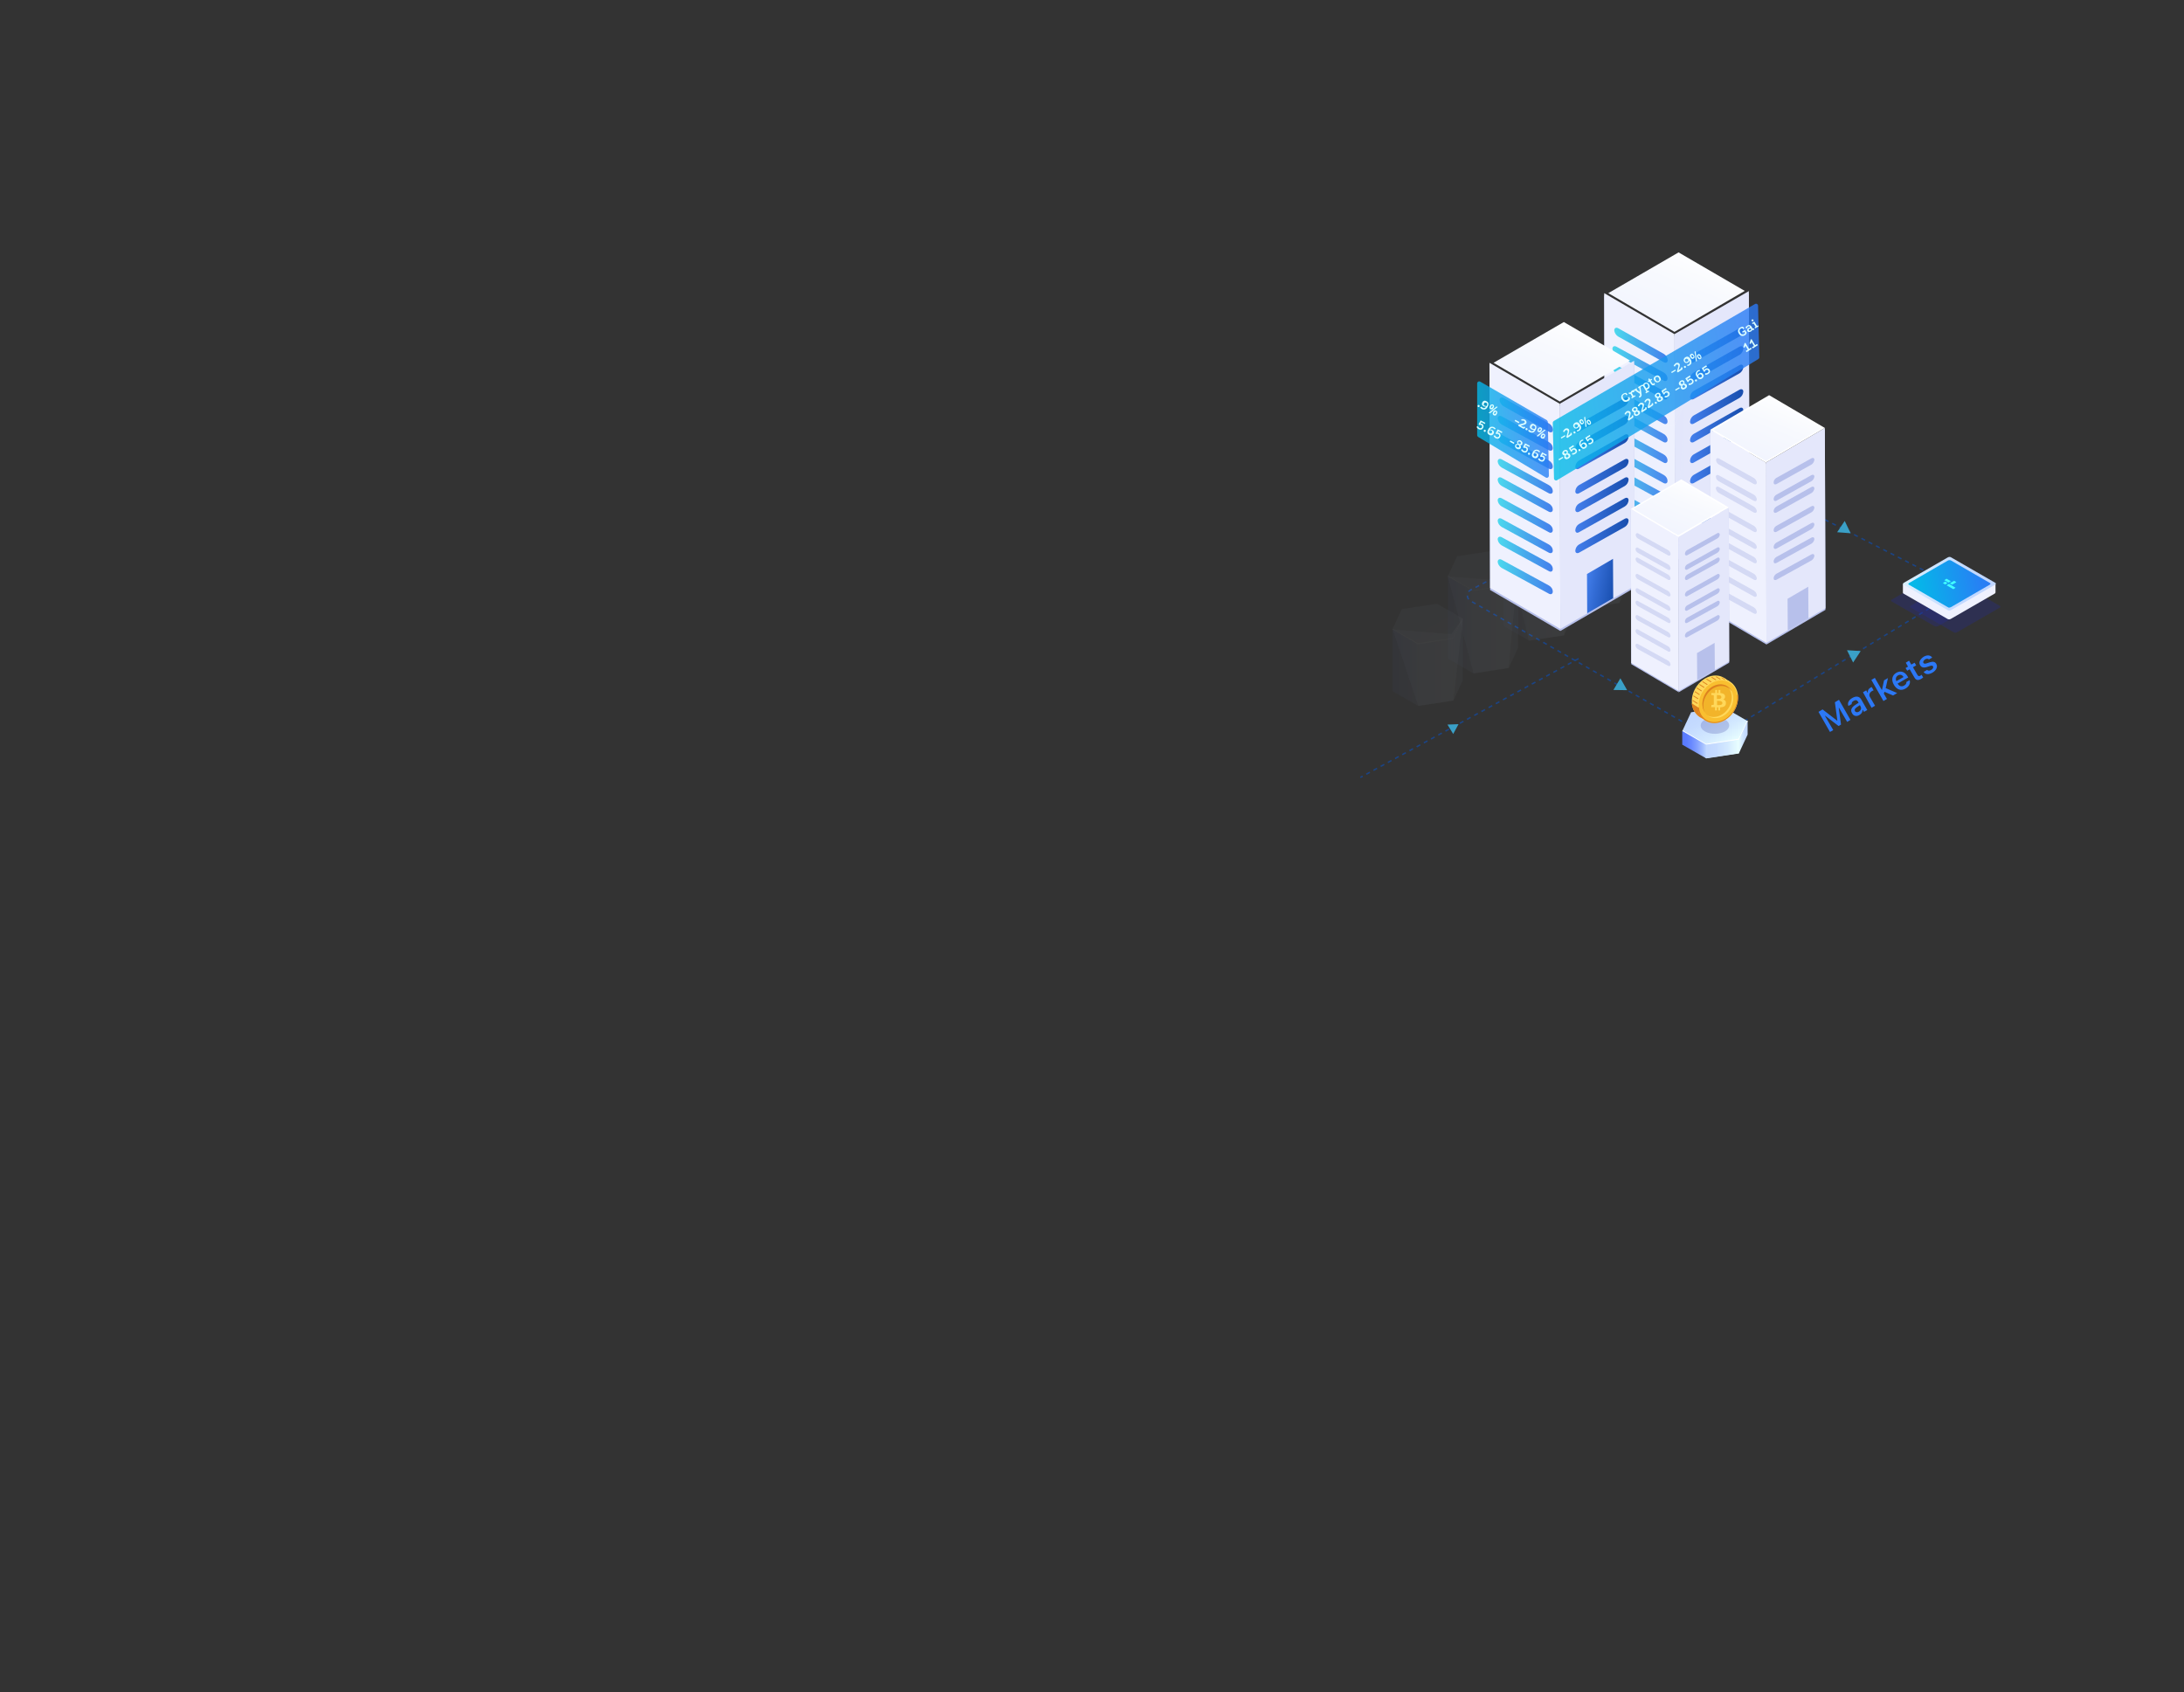 <?xml version="1.0" encoding="utf-8"?>
<!-- Generator: Adobe Illustrator 24.3.0, SVG Export Plug-In . SVG Version: 6.00 Build 0)  -->
<svg version="1.1" id="Layer_1" xmlns="http://www.w3.org/2000/svg" xmlns:xlink="http://www.w3.org/1999/xlink" x="0px" y="0px"
	 viewBox="0 0 1066 826" style="enable-background:new 0 0 1066 826;" xml:space="preserve">
<rect x="0" y="0" width="1066" height="826" fill="#333333" stroke="none"/>
<style type="text/css">
	.st0{opacity:0.5;fill:none;stroke:#0254D7;stroke-width:0.7;stroke-dasharray:2,2;enable-background:new    ;}
	.st1{fill:#B7C0EB;}
	.st2{fill:#E4E7FB;}
	.st3{fill:url(#SVGID_1_);}
	.st4{fill:#EFF1FE;}
	.st5{fill:url(#SVGID_2_);}
	.st6{fill:url(#SVGID_3_);}
	.st7{fill:url(#SVGID_4_);}
	.st8{fill:url(#SVGID_5_);}
	.st9{fill:url(#SVGID_6_);}
	.st10{fill:url(#SVGID_7_);}
	.st11{fill:url(#SVGID_8_);}
	.st12{fill:url(#SVGID_9_);}
	.st13{fill:url(#SVGID_10_);}
	.st14{fill:url(#SVGID_11_);}
	.st15{fill:url(#SVGID_12_);}
	.st16{fill:url(#SVGID_13_);}
	.st17{fill:url(#SVGID_14_);}
	.st18{fill:url(#SVGID_15_);}
	.st19{fill:url(#SVGID_16_);}
	.st20{fill:url(#SVGID_17_);}
	.st21{fill:url(#SVGID_18_);}
	.st22{opacity:0.3;}
	.st23{opacity:0.3;fill:url(#SVGID_19_);enable-background:new    ;}
	.st24{opacity:0.3;fill:url(#SVGID_20_);enable-background:new    ;}
	.st25{opacity:0.3;fill:#FFFFFF;enable-background:new    ;}
	.st26{opacity:0.3;fill:url(#SVGID_21_);enable-background:new    ;}
	.st27{opacity:0.3;fill:url(#SVGID_22_);enable-background:new    ;}
	.st28{opacity:0.3;fill:url(#SVGID_23_);enable-background:new    ;}
	.st29{opacity:0.3;fill:url(#SVGID_24_);enable-background:new    ;}
	.st30{opacity:0.3;fill:url(#SVGID_25_);enable-background:new    ;}
	.st31{opacity:0.3;fill:url(#SVGID_26_);enable-background:new    ;}
	.st32{opacity:0.3;fill:url(#SVGID_27_);enable-background:new    ;}
	.st33{opacity:0.3;fill:url(#SVGID_28_);enable-background:new    ;}
	.st34{opacity:0.3;fill:url(#SVGID_29_);enable-background:new    ;}
	.st35{opacity:0.3;fill:url(#SVGID_30_);enable-background:new    ;}
	.st36{opacity:0.3;fill:url(#SVGID_31_);enable-background:new    ;}
	.st37{opacity:0.3;fill:url(#SVGID_32_);enable-background:new    ;}
	.st38{opacity:0.3;fill:url(#SVGID_33_);enable-background:new    ;}
	.st39{opacity:0.3;fill:url(#SVGID_34_);enable-background:new    ;}
	.st40{opacity:0.3;fill:url(#SVGID_35_);enable-background:new    ;}
	.st41{opacity:0.3;fill:url(#SVGID_36_);enable-background:new    ;}
	.st42{opacity:0.3;fill:url(#SVGID_37_);enable-background:new    ;}
	.st43{opacity:0.3;fill:url(#SVGID_38_);enable-background:new    ;}
	.st44{opacity:0.3;fill:url(#SVGID_39_);enable-background:new    ;}
	.st45{opacity:0.3;fill:url(#SVGID_40_);enable-background:new    ;}
	.st46{opacity:0.3;fill:url(#SVGID_41_);enable-background:new    ;}
	.st47{opacity:0.3;fill:url(#SVGID_42_);enable-background:new    ;}
	.st48{opacity:0.3;fill:url(#SVGID_43_);enable-background:new    ;}
	.st49{fill:#3AA0C7;}
	.st50{fill:#2C78F6;}
	.st51{fill:url(#SVGID_44_);}
	.st52{fill:url(#SVGID_45_);}
	.st53{fill:url(#SVGID_46_);}
	.st54{fill:url(#SVGID_47_);}
	.st55{fill:url(#SVGID_48_);}
	.st56{fill:url(#SVGID_49_);}
	.st57{fill:url(#SVGID_50_);}
	.st58{fill:url(#SVGID_51_);}
	.st59{fill:url(#SVGID_52_);}
	.st60{fill:url(#SVGID_53_);}
	.st61{fill:url(#SVGID_54_);}
	.st62{fill:url(#SVGID_55_);}
	.st63{fill:url(#SVGID_56_);}
	.st64{fill:url(#SVGID_57_);}
	.st65{fill:url(#SVGID_58_);}
	.st66{fill:url(#SVGID_59_);}
	.st67{fill:url(#SVGID_60_);}
	.st68{fill:url(#SVGID_61_);}
	.st69{fill:#FFFFFF;}
	.st70{fill:url(#SVGID_62_);}
	.st71{opacity:0.49;fill:#B7C0EB;enable-background:new    ;}
	.st72{fill:url(#SVGID_63_);}
	.st73{fill:url(#SVGID_64_);}
	.st74{fill:url(#SVGID_65_);}
	.st75{fill:url(#SVGID_66_);}
	.st76{fill:url(#SVGID_67_);}
	.st77{fill:url(#SVGID_68_);}
	.st78{opacity:0.2;fill:#242993;enable-background:new    ;}
	.st79{fill:#DD821F;}
	.st80{fill:#FFD85A;}
	.st81{fill:#F9BF30;}
	.st82{fill:#F2B42A;}
	.st83{opacity:0.8;fill:url(#SVGID_69_);enable-background:new    ;}
	.st84{fill:#DDFFFF;}
	.st85{opacity:0.8;fill:url(#SVGID_70_);enable-background:new    ;}
	.st86{opacity:0.31;}
	.st87{fill:#242993;}
	.st88{fill:url(#SVGID_71_);}
	.st89{fill:url(#SVGID_72_);}
	.st90{fill:url(#SVGID_73_);}
	.st91{fill:#42FFFF;}
</style>
<g>
	<path class="st0" d="M834.9,360.1l-113.5-64.7l-3.7-2.1c-2-1.2-2-4.2,0.1-5.3l117.3-61.4c0.9-0.5,1.9-0.5,2.8,0l114.4,58.6
		c2.1,1.1,2.2,4,0.2,5.2L838,360.1C837,360.7,835.9,360.7,834.9,360.1z"/>
	<path class="st1" d="M853.6,143l0.3,109.9L817.6,274l-0.3-109.9L853.6,143z"/>
	<path class="st1" d="M817.6,274l-34.3-20L783,144.1l34.3,20L817.6,274z"/>
	<path class="st2" d="M853.6,142.1l0.3,109.9L817.6,273l-0.3-109.9L853.6,142.1z"/>
	
		<linearGradient id="SVGID_1_" gradientUnits="userSpaceOnUse" x1="829.471" y1="577.322" x2="844.617" y2="574.566" gradientTransform="matrix(1 0 0 -1 0 828)">
		<stop  offset="0" style="stop-color:#437FEC"/>
		<stop  offset="0.36" style="stop-color:#336CD5"/>
		<stop  offset="1" style="stop-color:#184EAE"/>
	</linearGradient>
	<path class="st3" d="M843.3,238.8l0.1,19.2l-12.7,7.4l-0.1-19.2L843.3,238.8z"/>
	<path class="st4" d="M817.6,273l-34.3-20L783,143.1l34.3,20L817.6,273z"/>
	
		<linearGradient id="SVGID_2_" gradientUnits="userSpaceOnUse" x1="809.78" y1="664.191" x2="826.823" y2="706.642" gradientTransform="matrix(1 0 0 -1 0 828)">
		<stop  offset="0" style="stop-color:#F1F4FE"/>
		<stop  offset="0.58" style="stop-color:#F7F9FE"/>
		<stop  offset="1" style="stop-color:#FFFFFF"/>
	</linearGradient>
	<path class="st5" d="M785,143.1l34.3-19.9l32.3,18.8L817.3,162L785,143.1z"/>
	
		<linearGradient id="SVGID_3_" gradientUnits="userSpaceOnUse" x1="787.954" y1="659.536" x2="813.86" y2="659.536" gradientTransform="matrix(1 0 0 -1 0 828)">
		<stop  offset="0" style="stop-color:#4CD9ED"/>
		<stop  offset="0.54" style="stop-color:#47A6EC"/>
		<stop  offset="1" style="stop-color:#437FEC"/>
	</linearGradient>
	<path class="st6" d="M789.7,164.2l22.4,12.6c1,0.6,1.9,0.1,1.9-1c-0.1-1.2-0.7-2.3-1.8-3l-22.4-12.6c-1-0.5-1.8-0.1-1.9,1
		C788,162.4,788.7,163.5,789.7,164.2z"/>
	
		<linearGradient id="SVGID_4_" gradientUnits="userSpaceOnUse" x1="787.051" y1="650.536" x2="813.839" y2="650.536" gradientTransform="matrix(1 0 0 -1 0 828)">
		<stop  offset="0" style="stop-color:#4CD9ED"/>
		<stop  offset="0.54" style="stop-color:#47A6EC"/>
		<stop  offset="1" style="stop-color:#437FEC"/>
	</linearGradient>
	<path class="st7" d="M812,181.8l-23.1-12.6c-1-0.5-1.8-0.1-1.9,1c0.1,1.2,0.8,2.3,1.9,3l23.1,12.6c1,0.5,1.9,0.1,1.9-1
		C813.9,183.5,813.1,182.4,812,181.8z"/>
	
		<linearGradient id="SVGID_5_" gradientUnits="userSpaceOnUse" x1="787.051" y1="641.536" x2="813.839" y2="641.536" gradientTransform="matrix(1 0 0 -1 0 828)">
		<stop  offset="0" style="stop-color:#4CD9ED"/>
		<stop  offset="0.54" style="stop-color:#47A6EC"/>
		<stop  offset="1" style="stop-color:#437FEC"/>
	</linearGradient>
	<path class="st8" d="M812,190.8l-23.1-12.6c-1-0.5-1.8-0.1-1.9,1c0.1,1.2,0.8,2.3,1.9,3l23.1,12.6c1,0.5,1.9,0.1,1.9-1
		C813.9,192.5,813.1,191.4,812,190.8z"/>
	
		<linearGradient id="SVGID_6_" gradientUnits="userSpaceOnUse" x1="787.051" y1="629.536" x2="813.839" y2="629.536" gradientTransform="matrix(1 0 0 -1 0 828)">
		<stop  offset="0" style="stop-color:#4CD9ED"/>
		<stop  offset="0.54" style="stop-color:#47A6EC"/>
		<stop  offset="1" style="stop-color:#437FEC"/>
	</linearGradient>
	<path class="st9" d="M812,202.8l-23.1-12.6c-1-0.5-1.8-0.1-1.9,1c0.1,1.2,0.8,2.3,1.9,3l23.1,12.6c1,0.5,1.9,0.1,1.9-1
		C813.9,204.5,813.1,203.4,812,202.8z"/>
	
		<linearGradient id="SVGID_7_" gradientUnits="userSpaceOnUse" x1="787.051" y1="620.536" x2="813.839" y2="620.536" gradientTransform="matrix(1 0 0 -1 0 828)">
		<stop  offset="0" style="stop-color:#4CD9ED"/>
		<stop  offset="0.54" style="stop-color:#47A6EC"/>
		<stop  offset="1" style="stop-color:#437FEC"/>
	</linearGradient>
	<path class="st10" d="M812,211.8l-23.1-12.6c-1-0.5-1.8-0.1-1.9,1c0.1,1.2,0.8,2.3,1.9,3l23.1,12.6c1,0.5,1.9,0,1.9-1
		C813.9,213.5,813.1,212.4,812,211.8z"/>
	
		<linearGradient id="SVGID_8_" gradientUnits="userSpaceOnUse" x1="787.051" y1="610.536" x2="813.839" y2="610.536" gradientTransform="matrix(1 0 0 -1 0 828)">
		<stop  offset="0" style="stop-color:#4CD9ED"/>
		<stop  offset="0.54" style="stop-color:#47A6EC"/>
		<stop  offset="1" style="stop-color:#437FEC"/>
	</linearGradient>
	<path class="st11" d="M812,221.8l-23.1-12.6c-1-0.5-1.8-0.1-1.9,1c0.1,1.2,0.8,2.3,1.9,3l23.1,12.6c1,0.6,1.9,0.1,1.9-1
		C813.9,223.5,813.1,222.4,812,221.8z"/>
	
		<linearGradient id="SVGID_9_" gradientUnits="userSpaceOnUse" x1="787.051" y1="600.536" x2="813.839" y2="600.536" gradientTransform="matrix(1 0 0 -1 0 828)">
		<stop  offset="0" style="stop-color:#4CD9ED"/>
		<stop  offset="0.54" style="stop-color:#47A6EC"/>
		<stop  offset="1" style="stop-color:#437FEC"/>
	</linearGradient>
	<path class="st12" d="M812,231.8l-23.1-12.6c-1-0.5-1.8-0.1-1.9,1c0.1,1.2,0.8,2.3,1.9,3l23.1,12.6c1,0.5,1.9,0.1,1.9-1
		C813.9,233.5,813.1,232.4,812,231.8z"/>
	
		<linearGradient id="SVGID_10_" gradientUnits="userSpaceOnUse" x1="787.051" y1="591.536" x2="813.839" y2="591.536" gradientTransform="matrix(1 0 0 -1 0 828)">
		<stop  offset="0" style="stop-color:#4CD9ED"/>
		<stop  offset="0.54" style="stop-color:#47A6EC"/>
		<stop  offset="1" style="stop-color:#437FEC"/>
	</linearGradient>
	<path class="st13" d="M812,240.8l-23.1-12.6c-1-0.5-1.8-0.1-1.9,1c0.1,1.2,0.8,2.3,1.9,3l23.1,12.6c1,0.6,1.9,0.1,1.9-1
		C813.9,242.5,813.1,241.4,812,240.8z"/>
	
		<linearGradient id="SVGID_11_" gradientUnits="userSpaceOnUse" x1="787.051" y1="580.536" x2="813.839" y2="580.536" gradientTransform="matrix(1 0 0 -1 0 828)">
		<stop  offset="0" style="stop-color:#4CD9ED"/>
		<stop  offset="0.54" style="stop-color:#47A6EC"/>
		<stop  offset="1" style="stop-color:#437FEC"/>
	</linearGradient>
	<path class="st14" d="M812,251.8l-23.1-12.6c-1-0.5-1.8-0.1-1.9,1c0.1,1.2,0.8,2.3,1.9,3l23.1,12.6c1,0.6,1.9,0.1,1.9-1
		C813.9,253.5,813.1,252.4,812,251.8z"/>
	
		<linearGradient id="SVGID_12_" gradientUnits="userSpaceOnUse" x1="825.01" y1="659.536" x2="850.973" y2="659.536" gradientTransform="matrix(1 0 0 -1 0 828)">
		<stop  offset="0" style="stop-color:#437FEC"/>
		<stop  offset="0.36" style="stop-color:#336CD5"/>
		<stop  offset="1" style="stop-color:#184EAE"/>
	</linearGradient>
	<path class="st15" d="M826.7,172.8l22.4-12.6c1-0.5,1.8-0.1,1.8,1c-0.1,1.2-0.7,2.3-1.8,3l-22.4,12.6c-1,0.6-1.8,0.1-1.8-1
		C825,174.5,825.7,173.4,826.7,172.8z"/>
	
		<linearGradient id="SVGID_13_" gradientUnits="userSpaceOnUse" x1="825.01" y1="650.536" x2="850.973" y2="650.536" gradientTransform="matrix(1 0 0 -1 0 828)">
		<stop  offset="0" style="stop-color:#437FEC"/>
		<stop  offset="0.36" style="stop-color:#336CD5"/>
		<stop  offset="1" style="stop-color:#184EAE"/>
	</linearGradient>
	<path class="st16" d="M826.7,181.8l22.4-12.6c1-0.5,1.8-0.1,1.8,1c-0.1,1.2-0.7,2.3-1.8,3l-22.4,12.6c-1,0.5-1.8,0.1-1.8-1
		C825,183.5,825.7,182.4,826.7,181.8z"/>
	
		<linearGradient id="SVGID_14_" gradientUnits="userSpaceOnUse" x1="825.01" y1="641.536" x2="850.973" y2="641.536" gradientTransform="matrix(1 0 0 -1 0 828)">
		<stop  offset="0" style="stop-color:#437FEC"/>
		<stop  offset="0.36" style="stop-color:#336CD5"/>
		<stop  offset="1" style="stop-color:#184EAE"/>
	</linearGradient>
	<path class="st17" d="M826.7,190.8l22.4-12.6c1-0.5,1.8-0.1,1.8,1c-0.1,1.2-0.7,2.3-1.8,3l-22.4,12.6c-1,0.5-1.8,0.1-1.8-1
		C825,192.5,825.7,191.4,826.7,190.8z"/>
	
		<linearGradient id="SVGID_15_" gradientUnits="userSpaceOnUse" x1="825.01" y1="629.536" x2="850.973" y2="629.536" gradientTransform="matrix(1 0 0 -1 0 828)">
		<stop  offset="0" style="stop-color:#437FEC"/>
		<stop  offset="0.36" style="stop-color:#336CD5"/>
		<stop  offset="1" style="stop-color:#184EAE"/>
	</linearGradient>
	<path class="st18" d="M826.7,202.8l22.4-12.6c1-0.5,1.8-0.1,1.8,1c-0.1,1.2-0.7,2.3-1.8,3l-22.4,12.6c-1,0.5-1.8,0.1-1.8-1
		C825,204.5,825.7,203.4,826.7,202.8z"/>
	
		<linearGradient id="SVGID_16_" gradientUnits="userSpaceOnUse" x1="825.01" y1="620.536" x2="850.973" y2="620.536" gradientTransform="matrix(1 0 0 -1 0 828)">
		<stop  offset="0" style="stop-color:#437FEC"/>
		<stop  offset="0.36" style="stop-color:#336CD5"/>
		<stop  offset="1" style="stop-color:#184EAE"/>
	</linearGradient>
	<path class="st19" d="M826.7,211.8l22.4-12.6c1-0.5,1.8-0.1,1.8,1c-0.1,1.2-0.7,2.3-1.8,3l-22.4,12.6c-1,0.5-1.8,0-1.8-1
		C825,213.5,825.7,212.4,826.7,211.8z"/>
	
		<linearGradient id="SVGID_17_" gradientUnits="userSpaceOnUse" x1="825.01" y1="610.536" x2="850.973" y2="610.536" gradientTransform="matrix(1 0 0 -1 0 828)">
		<stop  offset="0" style="stop-color:#437FEC"/>
		<stop  offset="0.36" style="stop-color:#336CD5"/>
		<stop  offset="1" style="stop-color:#184EAE"/>
	</linearGradient>
	<path class="st20" d="M826.7,221.8l22.4-12.6c1-0.5,1.8-0.1,1.8,1c-0.1,1.2-0.7,2.3-1.8,3l-22.4,12.6c-1,0.6-1.8,0.1-1.8-1
		C825,223.5,825.7,222.4,826.7,221.8z"/>
	
		<linearGradient id="SVGID_18_" gradientUnits="userSpaceOnUse" x1="825.01" y1="600.536" x2="850.973" y2="600.536" gradientTransform="matrix(1 0 0 -1 0 828)">
		<stop  offset="0" style="stop-color:#437FEC"/>
		<stop  offset="0.36" style="stop-color:#336CD5"/>
		<stop  offset="1" style="stop-color:#184EAE"/>
	</linearGradient>
	<path class="st21" d="M826.7,231.8l22.4-12.6c1-0.5,1.8-0.1,1.8,1c-0.1,1.2-0.7,2.3-1.8,3l-22.4,12.6c-1,0.5-1.8,0.1-1.8-1
		C825,233.5,825.7,232.4,826.7,231.8z"/>
	<g class="st22">
		<g class="st22">
			
				<linearGradient id="SVGID_19_" gradientUnits="userSpaceOnUse" x1="787.765" y1="588.077" x2="822.128" y2="588.077" gradientTransform="matrix(1 0 0 -1 0 828)">
				<stop  offset="0" style="stop-color:#C0D6FF"/>
				<stop  offset="0.298" style="stop-color:#C5DBFF"/>
				<stop  offset="0.649" style="stop-color:#D3E9FF"/>
				<stop  offset="1" style="stop-color:#E9FFFF"/>
			</linearGradient>
			<path class="st23" d="M816.5,205.4l5.7-7.6l-4.6,81.8l-17.2,2.6L787.8,203L816.5,205.4z"/>
			
				<linearGradient id="SVGID_20_" gradientUnits="userSpaceOnUse" x1="798.68" y1="638.482" x2="811.236" y2="616.735" gradientTransform="matrix(1 0 0 -1 0 828)">
				<stop  offset="0" style="stop-color:#C0D6FF"/>
				<stop  offset="0.298" style="stop-color:#C5DBFF"/>
				<stop  offset="0.649" style="stop-color:#D3E9FF"/>
				<stop  offset="1" style="stop-color:#E9FFFF"/>
			</linearGradient>
			<path class="st24" d="M822.1,197.7l-12.6-7.2l-17.2,2.7l-4.6,9.9l12.6,7.3l17.2-2.7L822.1,197.7z"/>
			<path class="st25" d="M821.8,197.6l-4.4,9.5l-17.2,2.6l-12.2-7l-0.2,0.4l12.6,7.3l17.2-2.7l4.6-9.9L821.8,197.6z"/>
			
				<linearGradient id="SVGID_21_" gradientUnits="userSpaceOnUse" x1="800.366" y1="583.117" x2="817.522" y2="583.117" gradientTransform="matrix(1 0 0 -1 0 828)">
				<stop  offset="0" style="stop-color:#C0D6FF"/>
				<stop  offset="0.298" style="stop-color:#C5DBFF"/>
				<stop  offset="0.649" style="stop-color:#D3E9FF"/>
				<stop  offset="1" style="stop-color:#E9FFFF"/>
			</linearGradient>
			<path class="st26" d="M817.5,207.6v71.9l-17.2,2.6v-71.8L817.5,207.6z"/>
			
				<linearGradient id="SVGID_22_" gradientUnits="userSpaceOnUse" x1="817.513" y1="589.393" x2="822.112" y2="589.393" gradientTransform="matrix(1 0 0 -1 0 828)">
				<stop  offset="0" style="stop-color:#E9FFFF"/>
				<stop  offset="0.351" style="stop-color:#D3E9FF"/>
				<stop  offset="0.702" style="stop-color:#C5DBFF"/>
				<stop  offset="1" style="stop-color:#C0D6FF"/>
			</linearGradient>
			<path class="st27" d="M822.1,197.7v71.9l-4.6,9.9v-71.9L822.1,197.7z"/>
			
				<linearGradient id="SVGID_23_" gradientUnits="userSpaceOnUse" x1="787.783" y1="585.42" x2="800.349" y2="585.42" gradientTransform="matrix(1 0 0 -1 0 828)">
				<stop  offset="0" style="stop-color:#5778FF"/>
				<stop  offset="0.178" style="stop-color:#5C7DFF"/>
				<stop  offset="0.388" style="stop-color:#6A8AFF"/>
				<stop  offset="0.613" style="stop-color:#82A0FF"/>
				<stop  offset="0.849" style="stop-color:#A3BEFF"/>
				<stop  offset="1" style="stop-color:#BCD5FF"/>
			</linearGradient>
			<path class="st28" d="M787.8,203v71.9l12.6,7.2v-71.8L787.8,203z"/>
		</g>
		<g class="st22">
			
				<linearGradient id="SVGID_24_" gradientUnits="userSpaceOnUse" x1="760.74" y1="566.822" x2="795.103" y2="566.822" gradientTransform="matrix(1 0 0 -1 0 828)">
				<stop  offset="0" style="stop-color:#C0D6FF"/>
				<stop  offset="0.298" style="stop-color:#C5DBFF"/>
				<stop  offset="0.649" style="stop-color:#D3E9FF"/>
				<stop  offset="1" style="stop-color:#E9FFFF"/>
			</linearGradient>
			<path class="st29" d="M789.4,233.1l5.7-7.6l-4.6,68.8l-17.2,2.7l-12.6-66.1L789.4,233.1z"/>
			
				<linearGradient id="SVGID_25_" gradientUnits="userSpaceOnUse" x1="771.633" y1="610.786" x2="784.21" y2="589.002" gradientTransform="matrix(1 0 0 -1 0 828)">
				<stop  offset="0" style="stop-color:#C0D6FF"/>
				<stop  offset="0.298" style="stop-color:#C5DBFF"/>
				<stop  offset="0.649" style="stop-color:#D3E9FF"/>
				<stop  offset="1" style="stop-color:#E9FFFF"/>
			</linearGradient>
			<path class="st30" d="M795.1,225.4l-12.6-7.2l-17.2,2.6l-4.6,9.9l12.6,7.2l17.2-2.6L795.1,225.4z"/>
			<path class="st25" d="M794.7,225.2l-4.5,9.6l-17.2,2.6l-12.2-7l-0.2,0.4l12.6,7.2l17.2-2.6l4.6-9.9L794.7,225.2z"/>
			
				<linearGradient id="SVGID_26_" gradientUnits="userSpaceOnUse" x1="773.318" y1="561.861" x2="790.475" y2="561.861" gradientTransform="matrix(1 0 0 -1 0 828)">
				<stop  offset="0" style="stop-color:#C0D6FF"/>
				<stop  offset="0.298" style="stop-color:#C5DBFF"/>
				<stop  offset="0.649" style="stop-color:#D3E9FF"/>
				<stop  offset="1" style="stop-color:#E9FFFF"/>
			</linearGradient>
			<path class="st31" d="M790.5,235.4v58.9l-17.2,2.7V238L790.5,235.4z"/>
			
				<linearGradient id="SVGID_27_" gradientUnits="userSpaceOnUse" x1="790.482" y1="568.163" x2="795.081" y2="568.163" gradientTransform="matrix(1 0 0 -1 0 828)">
				<stop  offset="0" style="stop-color:#E9FFFF"/>
				<stop  offset="0.351" style="stop-color:#D3E9FF"/>
				<stop  offset="0.702" style="stop-color:#C5DBFF"/>
				<stop  offset="1" style="stop-color:#C0D6FF"/>
			</linearGradient>
			<path class="st32" d="M795.1,225.4v58.9l-4.6,9.9v-58.9L795.1,225.4z"/>
			
				<linearGradient id="SVGID_28_" gradientUnits="userSpaceOnUse" x1="760.74" y1="564.165" x2="773.306" y2="564.165" gradientTransform="matrix(1 0 0 -1 0 828)">
				<stop  offset="0" style="stop-color:#5778FF"/>
				<stop  offset="0.178" style="stop-color:#5C7DFF"/>
				<stop  offset="0.388" style="stop-color:#6A8AFF"/>
				<stop  offset="0.613" style="stop-color:#82A0FF"/>
				<stop  offset="0.849" style="stop-color:#A3BEFF"/>
				<stop  offset="1" style="stop-color:#BCD5FF"/>
			</linearGradient>
			<path class="st33" d="M760.7,230.8v58.9l12.6,7.3V238L760.7,230.8z"/>
		</g>
		<g class="st22">
			
				<linearGradient id="SVGID_29_" gradientUnits="userSpaceOnUse" x1="733.715" y1="544.149" x2="768.027" y2="544.149" gradientTransform="matrix(1 0 0 -1 0 828)">
				<stop  offset="0" style="stop-color:#C0D6FF"/>
				<stop  offset="0.298" style="stop-color:#C5DBFF"/>
				<stop  offset="0.649" style="stop-color:#D3E9FF"/>
				<stop  offset="1" style="stop-color:#E9FFFF"/>
			</linearGradient>
			<path class="st34" d="M762.4,262.5l5.6-7.6l-4.6,55.3l-17.2,2.6l-12.6-52.6L762.4,262.5z"/>
			
				<linearGradient id="SVGID_30_" gradientUnits="userSpaceOnUse" x1="744.589" y1="581.322" x2="757.166" y2="559.537" gradientTransform="matrix(1 0 0 -1 0 828)">
				<stop  offset="0" style="stop-color:#C0D6FF"/>
				<stop  offset="0.298" style="stop-color:#C5DBFF"/>
				<stop  offset="0.649" style="stop-color:#D3E9FF"/>
				<stop  offset="1" style="stop-color:#E9FFFF"/>
			</linearGradient>
			<path class="st35" d="M768,254.9l-12.6-7.3l-17.2,2.7l-4.6,9.9l12.6,7.2l17.2-2.6L768,254.9z"/>
			<path class="st25" d="M767.7,254.7l-4.5,9.5l-17.2,2.7l-12.2-7.1l-0.2,0.4l12.6,7.2l17.2-2.6l4.6-9.9L767.7,254.7z"/>
			
				<linearGradient id="SVGID_31_" gradientUnits="userSpaceOnUse" x1="746.287" y1="539.188" x2="763.452" y2="539.188" gradientTransform="matrix(1 0 0 -1 0 828)">
				<stop  offset="0" style="stop-color:#C0D6FF"/>
				<stop  offset="0.298" style="stop-color:#C5DBFF"/>
				<stop  offset="0.649" style="stop-color:#D3E9FF"/>
				<stop  offset="1" style="stop-color:#E9FFFF"/>
			</linearGradient>
			<path class="st36" d="M763.5,264.8v45.3l-17.2,2.6v-45.3L763.5,264.8z"/>
			
				<linearGradient id="SVGID_32_" gradientUnits="userSpaceOnUse" x1="763.452" y1="545.465" x2="768.051" y2="545.465" gradientTransform="matrix(1 0 0 -1 0 828)">
				<stop  offset="0" style="stop-color:#E9FFFF"/>
				<stop  offset="0.351" style="stop-color:#D3E9FF"/>
				<stop  offset="0.702" style="stop-color:#C5DBFF"/>
				<stop  offset="1" style="stop-color:#C0D6FF"/>
			</linearGradient>
			<path class="st37" d="M768,254.9v45.3l-4.6,9.9v-45.3L768,254.9z"/>
			
				<linearGradient id="SVGID_33_" gradientUnits="userSpaceOnUse" x1="733.715" y1="541.491" x2="746.28" y2="541.491" gradientTransform="matrix(1 0 0 -1 0 828)">
				<stop  offset="0" style="stop-color:#5778FF"/>
				<stop  offset="0.178" style="stop-color:#5C7DFF"/>
				<stop  offset="0.388" style="stop-color:#6A8AFF"/>
				<stop  offset="0.613" style="stop-color:#82A0FF"/>
				<stop  offset="0.849" style="stop-color:#A3BEFF"/>
				<stop  offset="1" style="stop-color:#BCD5FF"/>
			</linearGradient>
			<path class="st38" d="M733.7,260.2v45.3l12.6,7.2v-45.3L733.7,260.2z"/>
		</g>
		<g class="st22">
			
				<linearGradient id="SVGID_34_" gradientUnits="userSpaceOnUse" x1="706.69" y1="525.601" x2="741.003" y2="525.601" gradientTransform="matrix(1 0 0 -1 0 828)">
				<stop  offset="0" style="stop-color:#C0D6FF"/>
				<stop  offset="0.298" style="stop-color:#C5DBFF"/>
				<stop  offset="0.649" style="stop-color:#D3E9FF"/>
				<stop  offset="1" style="stop-color:#E9FFFF"/>
			</linearGradient>
			<path class="st39" d="M735.4,283.6l5.6-7.6l-4.6,50l-17.2,2.7l-12.6-47.4L735.4,283.6z"/>
			
				<linearGradient id="SVGID_35_" gradientUnits="userSpaceOnUse" x1="717.564" y1="560.167" x2="730.129" y2="538.404" gradientTransform="matrix(1 0 0 -1 0 828)">
				<stop  offset="0" style="stop-color:#C0D6FF"/>
				<stop  offset="0.298" style="stop-color:#C5DBFF"/>
				<stop  offset="0.649" style="stop-color:#D3E9FF"/>
				<stop  offset="1" style="stop-color:#E9FFFF"/>
			</linearGradient>
			<path class="st40" d="M741,276.1l-12.6-7.2l-17.2,2.6l-4.6,9.9l12.6,7.2l17.2-2.6L741,276.1z"/>
			<path class="st25" d="M740.7,275.9l-4.5,9.5l-17.2,2.7l-12.2-7.1l-0.2,0.4l12.6,7.2l17.2-2.6l4.6-9.9L740.7,275.9z"/>
			
				<linearGradient id="SVGID_36_" gradientUnits="userSpaceOnUse" x1="719.241" y1="520.641" x2="736.397" y2="520.641" gradientTransform="matrix(1 0 0 -1 0 828)">
				<stop  offset="0" style="stop-color:#C0D6FF"/>
				<stop  offset="0.298" style="stop-color:#C5DBFF"/>
				<stop  offset="0.649" style="stop-color:#D3E9FF"/>
				<stop  offset="1" style="stop-color:#E9FFFF"/>
			</linearGradient>
			<path class="st41" d="M736.4,286v40.1l-17.2,2.7v-40.1L736.4,286z"/>
			
				<linearGradient id="SVGID_37_" gradientUnits="userSpaceOnUse" x1="736.421" y1="526.942" x2="741.02" y2="526.942" gradientTransform="matrix(1 0 0 -1 0 828)">
				<stop  offset="0" style="stop-color:#E9FFFF"/>
				<stop  offset="0.351" style="stop-color:#D3E9FF"/>
				<stop  offset="0.702" style="stop-color:#C5DBFF"/>
				<stop  offset="1" style="stop-color:#C0D6FF"/>
			</linearGradient>
			<path class="st42" d="M741,276.1v40.1l-4.6,9.9V286L741,276.1z"/>
			
				<linearGradient id="SVGID_38_" gradientUnits="userSpaceOnUse" x1="706.69" y1="522.944" x2="719.255" y2="522.944" gradientTransform="matrix(1 0 0 -1 0 828)">
				<stop  offset="0" style="stop-color:#5778FF"/>
				<stop  offset="0.178" style="stop-color:#5C7DFF"/>
				<stop  offset="0.388" style="stop-color:#6A8AFF"/>
				<stop  offset="0.613" style="stop-color:#82A0FF"/>
				<stop  offset="0.849" style="stop-color:#A3BEFF"/>
				<stop  offset="1" style="stop-color:#BCD5FF"/>
			</linearGradient>
			<path class="st43" d="M706.7,281.4v40.1l12.6,7.3v-40.1L706.7,281.4z"/>
		</g>
		<g class="st22">
			
				<linearGradient id="SVGID_39_" gradientUnits="userSpaceOnUse" x1="679.666" y1="504.75" x2="713.978" y2="504.75" gradientTransform="matrix(1 0 0 -1 0 828)">
				<stop  offset="0" style="stop-color:#C0D6FF"/>
				<stop  offset="0.298" style="stop-color:#C5DBFF"/>
				<stop  offset="0.649" style="stop-color:#D3E9FF"/>
				<stop  offset="1" style="stop-color:#E9FFFF"/>
			</linearGradient>
			<path class="st44" d="M708.4,309.5l5.6-7.6l-4.6,40.1l-17.2,2.6l-12.5-37.4L708.4,309.5z"/>
			
				<linearGradient id="SVGID_40_" gradientUnits="userSpaceOnUse" x1="690.539" y1="534.357" x2="703.105" y2="512.594" gradientTransform="matrix(1 0 0 -1 0 828)">
				<stop  offset="0" style="stop-color:#C0D6FF"/>
				<stop  offset="0.298" style="stop-color:#C5DBFF"/>
				<stop  offset="0.649" style="stop-color:#D3E9FF"/>
				<stop  offset="1" style="stop-color:#E9FFFF"/>
			</linearGradient>
			<path class="st45" d="M714,301.9l-12.6-7.2l-17.2,2.6l-4.6,9.9l12.5,7.3l17.2-2.7L714,301.9z"/>
			<path class="st25" d="M713.7,301.7l-4.5,9.6l-17.2,2.6l-12.2-7l-0.2,0.4l12.5,7.3l17.2-2.7l4.6-9.9L713.7,301.7z"/>
			
				<linearGradient id="SVGID_41_" gradientUnits="userSpaceOnUse" x1="692.216" y1="499.788" x2="709.373" y2="499.788" gradientTransform="matrix(1 0 0 -1 0 828)">
				<stop  offset="0" style="stop-color:#C0D6FF"/>
				<stop  offset="0.298" style="stop-color:#C5DBFF"/>
				<stop  offset="0.649" style="stop-color:#D3E9FF"/>
				<stop  offset="1" style="stop-color:#E9FFFF"/>
			</linearGradient>
			<path class="st46" d="M709.4,311.8V342l-17.2,2.6v-30.2L709.4,311.8z"/>
			
				<linearGradient id="SVGID_42_" gradientUnits="userSpaceOnUse" x1="709.39" y1="506.065" x2="713.989" y2="506.065" gradientTransform="matrix(1 0 0 -1 0 828)">
				<stop  offset="0" style="stop-color:#E9FFFF"/>
				<stop  offset="0.351" style="stop-color:#D3E9FF"/>
				<stop  offset="0.702" style="stop-color:#C5DBFF"/>
				<stop  offset="1" style="stop-color:#C0D6FF"/>
			</linearGradient>
			<path class="st47" d="M714,301.9v30.2l-4.6,9.9v-30.2L714,301.9z"/>
			
				<linearGradient id="SVGID_43_" gradientUnits="userSpaceOnUse" x1="679.666" y1="502.091" x2="692.232" y2="502.091" gradientTransform="matrix(1 0 0 -1 0 828)">
				<stop  offset="0" style="stop-color:#5778FF"/>
				<stop  offset="0.178" style="stop-color:#5C7DFF"/>
				<stop  offset="0.388" style="stop-color:#6A8AFF"/>
				<stop  offset="0.613" style="stop-color:#82A0FF"/>
				<stop  offset="0.849" style="stop-color:#A3BEFF"/>
				<stop  offset="1" style="stop-color:#BCD5FF"/>
			</linearGradient>
			<path class="st48" d="M679.7,307.2v30.2l12.5,7.2v-30.2L679.7,307.2z"/>
		</g>
	</g>
	<path class="st49" d="M784,257.7l-3.7-5.5l6.7-0.4L784,257.7z"/>
	<path class="st49" d="M896.7,259.8l3.7-5.5l2.9,6L896.7,259.8z"/>
	<path class="st49" d="M908.2,317.8l-3.7,5.6l-3-6L908.2,317.8z"/>
	<path class="st0" d="M770.5,321.5l-106.5,58"/>
	<path class="st49" d="M790.9,331.1l3.3,5.8l-6.7-0.1L790.9,331.1z"/>
	<path class="st50" d="M903.2,351.4l-5.6-9.8l-2,1.2l1.2,8.9l-0.1,0.1l-7.1-5.5l-2,1.2l5.6,9.8l1.6-0.9l-4-6.9l0.1-0.1l6.5,5
		l1.2-0.7l-1.1-8.1l0.1-0.1l4,6.9L903.2,351.4z M907.3,347.4c-0.7,0.4-1.5,0.4-1.9-0.3c-0.3-0.6-0.1-1.2,0.8-1.8l1.6-1.1l0.3,0.6
		C908.7,345.7,908.3,346.8,907.3,347.4z M907.6,349c1-0.6,1.5-1.4,1.5-2.4l0.1-0.1l0.6,1l1.6-0.9l-2.9-5.1c-0.9-1.6-2.5-1.9-4.4-0.8
		c-1.8,1-2.5,2.6-1.9,3.9l1.6-0.9c-0.1-0.6,0.2-1.2,1-1.6c0.9-0.5,1.6-0.4,2,0.3l0.4,0.6l-1.8,1.2c-1.7,1.1-2.3,2.5-1.5,3.8
		C904.6,349.6,906.2,349.9,907.6,349z M913.5,345.5l1.7-1l-2.5-4.3c-0.6-1-0.2-2.1,0.9-2.8c0.3-0.2,0.8-0.4,0.9-0.4l-0.9-1.6
		c-0.2,0-0.5,0.2-0.7,0.3c-1,0.6-1.4,1.6-1.2,2.4l-0.1,0.1l-0.7-1.2l-1.6,0.9L913.5,345.5z M918.6,336.7l-0.1,0.1l-3.4-5.9l-1.7,1
		l5.9,10.3l1.7-1l-1.5-2.6l0.3-0.9l4.2,1.8l2-1.2l-5.6-2.4l1.1-4.9l-1.9,1.1L918.6,336.7z M926.4,329.7c1-0.6,2.1-0.3,2.7,0.8
		l-3.5,2C925.1,331.4,925.4,330.3,926.4,329.7z M930.5,332.9c0.1,0.7-0.3,1.3-1.2,1.8c-1.1,0.6-2.3,0.3-3-0.9l-0.1-0.1l5.2-3
		l-0.3-0.5c-1.3-2.3-3.4-3-5.5-1.8c-2.1,1.2-2.6,3.5-1.2,5.9c1.4,2.4,3.5,3.1,5.7,1.8c1.7-1,2.5-2.6,2-4.1L930.5,332.9z
		 M930.2,323.5l1.1,1.9l-1.2,0.7l0.8,1.3l1.2-0.7l2.3,4c0.8,1.4,1.8,1.6,3.5,0.6c0.3-0.2,0.6-0.4,0.8-0.6l-0.8-1.3
		c-0.2,0.1-0.3,0.2-0.5,0.4c-0.7,0.4-1.2,0.3-1.6-0.5l-2.1-3.6l1.6-0.9l-0.8-1.3l-1.6,0.9l-1.1-1.9L930.2,323.5z M937.2,324.7
		c0.6,1.1,1.7,1.4,3.3,0.9l1.5-0.5c0.8-0.3,1.3-0.2,1.5,0.2c0.3,0.5-0.1,1.3-0.9,1.7c-0.8,0.5-1.5,0.5-2,0l-1.7,1
		c0.9,1.3,2.5,1.4,4.4,0.3c1.8-1.1,2.6-2.8,1.8-4.2c-0.6-1.1-1.6-1.3-3.2-0.8l-1.5,0.5c-0.8,0.3-1.3,0.2-1.6-0.2
		c-0.3-0.5,0.1-1.2,0.8-1.7c0.8-0.5,1.5-0.4,1.9,0l1.6-0.9c-0.9-1.3-2.5-1.4-4.2-0.4C937.1,321.8,936.4,323.4,937.2,324.7z"/>
	<path class="st49" d="M709.3,358.3l-2.8-4.6l5.4-0.2L709.3,358.3z"/>
	<path class="st1" d="M797.6,177l0.3,109.9L761.6,308l-0.3-109.9L797.6,177z"/>
	<path class="st1" d="M761.6,308l-34.3-20L727,178.1l34.3,20L761.6,308z"/>
	<path class="st2" d="M797.6,176.1l0.3,109.9L761.6,307l-0.3-109.9L797.6,176.1z"/>
	
		<linearGradient id="SVGID_44_" gradientUnits="userSpaceOnUse" x1="773.471" y1="543.322" x2="788.617" y2="540.566" gradientTransform="matrix(1 0 0 -1 0 828)">
		<stop  offset="0" style="stop-color:#437FEC"/>
		<stop  offset="0.36" style="stop-color:#336CD5"/>
		<stop  offset="1" style="stop-color:#184EAE"/>
	</linearGradient>
	<path class="st51" d="M787.3,272.8l0.1,19.2l-12.7,7.4l-0.1-19.2L787.3,272.8z"/>
	<path class="st4" d="M761.6,307l-34.3-20L727,177.1l34.3,20L761.6,307z"/>
	
		<linearGradient id="SVGID_45_" gradientUnits="userSpaceOnUse" x1="753.78" y1="630.191" x2="770.823" y2="672.642" gradientTransform="matrix(1 0 0 -1 0 828)">
		<stop  offset="0" style="stop-color:#F1F4FE"/>
		<stop  offset="0.58" style="stop-color:#F7F9FE"/>
		<stop  offset="1" style="stop-color:#FFFFFF"/>
	</linearGradient>
	<path class="st52" d="M729,177.1l34.3-19.9l32.3,18.8L761.3,196L729,177.1z"/>
	
		<linearGradient id="SVGID_46_" gradientUnits="userSpaceOnUse" x1="731.954" y1="625.536" x2="757.86" y2="625.536" gradientTransform="matrix(1 0 0 -1 0 828)">
		<stop  offset="0" style="stop-color:#4CD9ED"/>
		<stop  offset="0.54" style="stop-color:#47A6EC"/>
		<stop  offset="1" style="stop-color:#437FEC"/>
	</linearGradient>
	<path class="st53" d="M733.7,198.2l22.4,12.6c1,0.6,1.9,0.1,1.9-1c-0.1-1.2-0.7-2.3-1.8-3l-22.4-12.6c-1-0.5-1.8-0.1-1.9,1
		C732,196.4,732.7,197.5,733.7,198.2z"/>
	
		<linearGradient id="SVGID_47_" gradientUnits="userSpaceOnUse" x1="731.051" y1="616.536" x2="757.839" y2="616.536" gradientTransform="matrix(1 0 0 -1 0 828)">
		<stop  offset="0" style="stop-color:#4CD9ED"/>
		<stop  offset="0.54" style="stop-color:#47A6EC"/>
		<stop  offset="1" style="stop-color:#437FEC"/>
	</linearGradient>
	<path class="st54" d="M756,215.8l-23.1-12.6c-1-0.5-1.8-0.1-1.9,1c0.1,1.2,0.8,2.3,1.9,3l23.1,12.6c1,0.5,1.9,0.1,1.9-1
		C757.9,217.5,757.1,216.4,756,215.8z"/>
	
		<linearGradient id="SVGID_48_" gradientUnits="userSpaceOnUse" x1="731.051" y1="607.536" x2="757.839" y2="607.536" gradientTransform="matrix(1 0 0 -1 0 828)">
		<stop  offset="0" style="stop-color:#4CD9ED"/>
		<stop  offset="0.54" style="stop-color:#47A6EC"/>
		<stop  offset="1" style="stop-color:#437FEC"/>
	</linearGradient>
	<path class="st55" d="M756,224.8l-23.1-12.6c-1-0.5-1.8-0.1-1.9,1c0.1,1.2,0.8,2.3,1.9,3l23.1,12.6c1,0.5,1.9,0.1,1.9-1
		C757.9,226.5,757.1,225.4,756,224.8z"/>
	
		<linearGradient id="SVGID_49_" gradientUnits="userSpaceOnUse" x1="731.051" y1="595.536" x2="757.839" y2="595.536" gradientTransform="matrix(1 0 0 -1 0 828)">
		<stop  offset="0" style="stop-color:#4CD9ED"/>
		<stop  offset="0.54" style="stop-color:#47A6EC"/>
		<stop  offset="1" style="stop-color:#437FEC"/>
	</linearGradient>
	<path class="st56" d="M756,236.8l-23.1-12.6c-1-0.5-1.8-0.1-1.9,1c0.1,1.2,0.8,2.3,1.9,3l23.1,12.6c1,0.5,1.9,0.1,1.9-1
		C757.9,238.5,757.1,237.4,756,236.8z"/>
	
		<linearGradient id="SVGID_50_" gradientUnits="userSpaceOnUse" x1="731.051" y1="586.536" x2="757.839" y2="586.536" gradientTransform="matrix(1 0 0 -1 0 828)">
		<stop  offset="0" style="stop-color:#4CD9ED"/>
		<stop  offset="0.54" style="stop-color:#47A6EC"/>
		<stop  offset="1" style="stop-color:#437FEC"/>
	</linearGradient>
	<path class="st57" d="M756,245.8l-23.1-12.6c-1-0.5-1.8-0.1-1.9,1c0.1,1.2,0.8,2.3,1.9,3l23.1,12.6c1,0.5,1.9,0,1.9-1
		C757.9,247.5,757.1,246.4,756,245.8z"/>
	
		<linearGradient id="SVGID_51_" gradientUnits="userSpaceOnUse" x1="731.051" y1="576.536" x2="757.839" y2="576.536" gradientTransform="matrix(1 0 0 -1 0 828)">
		<stop  offset="0" style="stop-color:#4CD9ED"/>
		<stop  offset="0.54" style="stop-color:#47A6EC"/>
		<stop  offset="1" style="stop-color:#437FEC"/>
	</linearGradient>
	<path class="st58" d="M756,255.8l-23.1-12.6c-1-0.5-1.8-0.1-1.9,1c0.1,1.2,0.8,2.3,1.9,3l23.1,12.6c1,0.6,1.9,0.1,1.9-1
		C757.9,257.5,757.1,256.4,756,255.8z"/>
	
		<linearGradient id="SVGID_52_" gradientUnits="userSpaceOnUse" x1="731.051" y1="566.536" x2="757.839" y2="566.536" gradientTransform="matrix(1 0 0 -1 0 828)">
		<stop  offset="0" style="stop-color:#4CD9ED"/>
		<stop  offset="0.54" style="stop-color:#47A6EC"/>
		<stop  offset="1" style="stop-color:#437FEC"/>
	</linearGradient>
	<path class="st59" d="M756,265.8l-23.1-12.6c-1-0.5-1.8-0.1-1.9,1c0.1,1.2,0.8,2.3,1.9,3l23.1,12.6c1,0.5,1.9,0.1,1.9-1
		C757.9,267.5,757.1,266.4,756,265.8z"/>
	
		<linearGradient id="SVGID_53_" gradientUnits="userSpaceOnUse" x1="731.051" y1="557.536" x2="757.839" y2="557.536" gradientTransform="matrix(1 0 0 -1 0 828)">
		<stop  offset="0" style="stop-color:#4CD9ED"/>
		<stop  offset="0.54" style="stop-color:#47A6EC"/>
		<stop  offset="1" style="stop-color:#437FEC"/>
	</linearGradient>
	<path class="st60" d="M756,274.8l-23.1-12.6c-1-0.5-1.8-0.1-1.9,1c0.1,1.2,0.8,2.3,1.9,3l23.1,12.6c1,0.6,1.9,0.1,1.9-1
		C757.9,276.5,757.1,275.4,756,274.8z"/>
	
		<linearGradient id="SVGID_54_" gradientUnits="userSpaceOnUse" x1="731.051" y1="546.536" x2="757.839" y2="546.536" gradientTransform="matrix(1 0 0 -1 0 828)">
		<stop  offset="0" style="stop-color:#4CD9ED"/>
		<stop  offset="0.54" style="stop-color:#47A6EC"/>
		<stop  offset="1" style="stop-color:#437FEC"/>
	</linearGradient>
	<path class="st61" d="M756,285.8l-23.1-12.6c-1-0.5-1.8-0.1-1.9,1c0.1,1.2,0.8,2.3,1.9,3l23.1,12.6c1,0.6,1.9,0.1,1.9-1
		C757.9,287.5,757.1,286.4,756,285.8z"/>
	
		<linearGradient id="SVGID_55_" gradientUnits="userSpaceOnUse" x1="769.01" y1="625.536" x2="794.973" y2="625.536" gradientTransform="matrix(1 0 0 -1 0 828)">
		<stop  offset="0" style="stop-color:#437FEC"/>
		<stop  offset="0.36" style="stop-color:#336CD5"/>
		<stop  offset="1" style="stop-color:#184EAE"/>
	</linearGradient>
	<path class="st62" d="M770.7,206.8l22.4-12.6c1-0.5,1.8-0.1,1.8,1c-0.1,1.2-0.7,2.3-1.8,3l-22.4,12.6c-1,0.6-1.8,0.1-1.8-1
		C769,208.5,769.7,207.4,770.7,206.8z"/>
	
		<linearGradient id="SVGID_56_" gradientUnits="userSpaceOnUse" x1="769.01" y1="616.536" x2="794.973" y2="616.536" gradientTransform="matrix(1 0 0 -1 0 828)">
		<stop  offset="0" style="stop-color:#437FEC"/>
		<stop  offset="0.36" style="stop-color:#336CD5"/>
		<stop  offset="1" style="stop-color:#184EAE"/>
	</linearGradient>
	<path class="st63" d="M770.7,215.8l22.4-12.6c1-0.5,1.8-0.1,1.8,1c-0.1,1.2-0.7,2.3-1.8,3l-22.4,12.6c-1,0.5-1.8,0.1-1.8-1
		C769,217.5,769.7,216.4,770.7,215.8z"/>
	
		<linearGradient id="SVGID_57_" gradientUnits="userSpaceOnUse" x1="769.01" y1="607.536" x2="794.973" y2="607.536" gradientTransform="matrix(1 0 0 -1 0 828)">
		<stop  offset="0" style="stop-color:#437FEC"/>
		<stop  offset="0.36" style="stop-color:#336CD5"/>
		<stop  offset="1" style="stop-color:#184EAE"/>
	</linearGradient>
	<path class="st64" d="M770.7,224.8l22.4-12.6c1-0.5,1.8-0.1,1.8,1c-0.1,1.2-0.7,2.3-1.8,3l-22.4,12.6c-1,0.5-1.8,0.1-1.8-1
		C769,226.5,769.7,225.4,770.7,224.8z"/>
	
		<linearGradient id="SVGID_58_" gradientUnits="userSpaceOnUse" x1="769.01" y1="595.536" x2="794.973" y2="595.536" gradientTransform="matrix(1 0 0 -1 0 828)">
		<stop  offset="0" style="stop-color:#437FEC"/>
		<stop  offset="0.36" style="stop-color:#336CD5"/>
		<stop  offset="1" style="stop-color:#184EAE"/>
	</linearGradient>
	<path class="st65" d="M770.7,236.8l22.4-12.6c1-0.5,1.8-0.1,1.8,1c-0.1,1.2-0.7,2.3-1.8,3l-22.4,12.6c-1,0.5-1.8,0.1-1.8-1
		C769,238.5,769.7,237.4,770.7,236.8z"/>
	
		<linearGradient id="SVGID_59_" gradientUnits="userSpaceOnUse" x1="769.01" y1="586.536" x2="794.973" y2="586.536" gradientTransform="matrix(1 0 0 -1 0 828)">
		<stop  offset="0" style="stop-color:#437FEC"/>
		<stop  offset="0.36" style="stop-color:#336CD5"/>
		<stop  offset="1" style="stop-color:#184EAE"/>
	</linearGradient>
	<path class="st66" d="M770.7,245.8l22.4-12.6c1-0.5,1.8-0.1,1.8,1c-0.1,1.2-0.7,2.3-1.8,3l-22.4,12.6c-1,0.5-1.8,0-1.8-1
		C769,247.5,769.7,246.4,770.7,245.8z"/>
	
		<linearGradient id="SVGID_60_" gradientUnits="userSpaceOnUse" x1="769.01" y1="576.536" x2="794.973" y2="576.536" gradientTransform="matrix(1 0 0 -1 0 828)">
		<stop  offset="0" style="stop-color:#437FEC"/>
		<stop  offset="0.36" style="stop-color:#336CD5"/>
		<stop  offset="1" style="stop-color:#184EAE"/>
	</linearGradient>
	<path class="st67" d="M770.7,255.8l22.4-12.6c1-0.5,1.8-0.1,1.8,1c-0.1,1.2-0.7,2.3-1.8,3l-22.4,12.6c-1,0.6-1.8,0.1-1.8-1
		C769,257.5,769.7,256.4,770.7,255.8z"/>
	
		<linearGradient id="SVGID_61_" gradientUnits="userSpaceOnUse" x1="769.01" y1="566.536" x2="794.973" y2="566.536" gradientTransform="matrix(1 0 0 -1 0 828)">
		<stop  offset="0" style="stop-color:#437FEC"/>
		<stop  offset="0.36" style="stop-color:#336CD5"/>
		<stop  offset="1" style="stop-color:#184EAE"/>
	</linearGradient>
	<path class="st68" d="M770.7,265.8l22.4-12.6c1-0.5,1.8-0.1,1.8,1c-0.1,1.2-0.7,2.3-1.8,3l-22.4,12.6c-1,0.5-1.8,0.1-1.8-1
		C769,267.5,769.7,266.4,770.7,265.8z"/>
	<path class="st1" d="M890.7,209.7l0.3,88l-28.8,16.9l-0.3-88L890.7,209.7z"/>
	<path class="st1" d="M862.2,314.6l-27.2-16l-0.2-88l27.2,16L862.2,314.6z"/>
	<path class="st2" d="M890.7,208.9l0.3,88l-28.8,16.9l-0.3-88L890.7,208.9z"/>
	<path class="st1" d="M882.6,286.4l0.1,15.4l-10.1,5.9l-0.1-15.4L882.6,286.4z"/>
	<path class="st4" d="M862.2,313.8l-27.2-16l-0.2-88l27.2,16L862.2,313.8z"/>
	<path class="st69" d="M861.9,225.8l-27.2-16l28.8-16.9l27.2,16L861.9,225.8z"/>
	
		<linearGradient id="SVGID_62_" gradientUnits="userSpaceOnUse" x1="855.885" y1="601.722" x2="869.634" y2="635.633" gradientTransform="matrix(1 0 0 -1 0 828)">
		<stop  offset="0" style="stop-color:#F1F4FE"/>
		<stop  offset="0.58" style="stop-color:#F7F9FE"/>
		<stop  offset="1" style="stop-color:#FFFFFF"/>
	</linearGradient>
	<path class="st70" d="M836.3,209.8l27.2-15.9l25.6,15.1l-27.2,16L836.3,209.8z"/>
	<path class="st71" d="M838.9,226.7l17.2,9.6c0.8,0.4,1.4,0,1.4-0.7c-0.1-0.9-0.6-1.7-1.3-2.2l-17.2-9.6c-0.8-0.4-1.4,0-1.4,0.7
		C837.6,225.4,838.1,226.2,838.9,226.7z"/>
	<path class="st71" d="M856.1,241.5l-17.2-9.5c-0.8-0.4-1.4,0-1.4,0.7c0.1,0.9,0.6,1.8,1.4,2.2l17.2,9.6c0.8,0.4,1.4,0,1.4-0.7
		C857.4,242.8,856.9,242,856.1,241.5z"/>
	<path class="st71" d="M856.1,247.3l-17.2-9.6c-0.8-0.4-1.4,0-1.4,0.7c0.1,0.9,0.6,1.7,1.4,2.2l17.2,9.6c0.8,0.4,1.4,0,1.4-0.7
		C857.4,248.7,856.9,247.8,856.1,247.3z"/>
	<path class="st71" d="M856.1,256.7l-17.2-9.6c-0.8-0.4-1.4,0-1.4,0.7c0.1,0.9,0.6,1.8,1.4,2.2l17.2,9.6c0.8,0.4,1.4,0,1.4-0.7
		C857.4,258,856.9,257.2,856.1,256.7z"/>
	<path class="st71" d="M856.1,264.9l-17.2-9.6c-0.8-0.4-1.4,0-1.4,0.7c0.1,0.9,0.6,1.8,1.4,2.2l17.2,9.6c0.8,0.4,1.4,0,1.4-0.7
		C857.4,266.2,856.9,265.4,856.1,264.9z"/>
	<path class="st71" d="M856.1,271.9l-17.2-9.5c-0.8-0.4-1.4,0-1.4,0.7c0.1,0.9,0.6,1.8,1.4,2.2l17.2,9.5c0.8,0.4,1.4,0.1,1.4-0.7
		C857.4,273.3,856.9,272.4,856.1,271.9z"/>
	<path class="st71" d="M856.1,280.1l-17.2-9.5c-0.8-0.4-1.4,0-1.4,0.7c0.1,0.9,0.6,1.8,1.4,2.2l17.2,9.5c0.8,0.4,1.4,0.1,1.4-0.7
		C857.4,281.5,856.9,280.6,856.1,280.1z"/>
	<path class="st71" d="M856.1,288.3l-17.2-9.6c-0.8-0.4-1.4,0-1.4,0.7c0.1,0.9,0.6,1.8,1.4,2.2l17.2,9.6c0.8,0.4,1.4,0,1.4-0.7
		C857.4,289.7,856.9,288.8,856.1,288.3z"/>
	<path class="st71" d="M856.1,296.5l-17.2-9.5c-0.8-0.4-1.4-0.1-1.4,0.7c0.1,0.9,0.6,1.8,1.4,2.3l17.2,9.5c0.8,0.4,1.4,0,1.4-0.7
		C857.4,297.9,856.9,297,856.1,296.5z"/>
	<path class="st1" d="M867,233.3l17.2-9.6c0.8-0.4,1.4,0,1.4,0.7c-0.1,0.9-0.6,1.8-1.3,2.3l-17.2,9.6c-0.8,0.4-1.4,0-1.4-0.7
		C865.7,234.6,866.2,233.8,867,233.3z"/>
	<path class="st1" d="M867,241.5l17.2-9.6c0.8-0.4,1.4,0,1.4,0.7c-0.1,0.9-0.6,1.7-1.3,2.2l-17.2,9.6c-0.8,0.4-1.4,0-1.4-0.7
		C865.7,242.8,866.2,242,867,241.5z"/>
	<path class="st1" d="M867,247.3l17.2-9.6c0.8-0.4,1.4,0,1.4,0.7c-0.1,0.9-0.6,1.7-1.3,2.2l-17.2,9.6c-0.8,0.4-1.4,0-1.4-0.7
		C865.7,248.7,866.2,247.8,867,247.3z"/>
	<path class="st1" d="M867,256.7l17.2-9.6c0.8-0.4,1.4,0,1.4,0.7c-0.1,0.9-0.6,1.7-1.3,2.2l-17.2,9.6c-0.8,0.4-1.4,0-1.4-0.7
		C865.7,258,866.2,257.2,867,256.7z"/>
	<path class="st1" d="M867,264.9l17.2-9.6c0.8-0.4,1.4,0,1.4,0.7c-0.1,0.9-0.6,1.7-1.3,2.2l-17.2,9.6c-0.8,0.4-1.4,0-1.4-0.7
		C865.7,266.2,866.2,265.4,867,264.9z"/>
	<path class="st1" d="M867,271.9l17.2-9.5c0.8-0.4,1.4,0,1.4,0.7c-0.1,0.9-0.6,1.7-1.3,2.2l-17.2,9.5c-0.8,0.4-1.4,0.1-1.4-0.7
		C865.7,273.3,866.2,272.4,867,271.9z"/>
	<path class="st1" d="M867,280.1l17.2-9.5c0.8-0.4,1.4,0,1.4,0.7c-0.1,0.9-0.6,1.7-1.3,2.2l-17.2,9.5c-0.8,0.4-1.4,0.1-1.4-0.7
		C865.7,281.5,866.2,280.6,867,280.1z"/>
	<path class="st1" d="M843.8,248.4l0.2,75.1l-24.6,14.4l-0.2-75.2L843.8,248.4z"/>
	<path class="st1" d="M819.4,337.9l-23.2-13.7l-0.2-75.2l23.2,13.7L819.4,337.9z"/>
	<path class="st2" d="M843.8,247.7l0.2,75.2l-24.6,14.4l-0.2-75.2L843.8,247.7z"/>
	<path class="st1" d="M836.9,313.8l0.1,13.2l-8.6,5l-0.1-13.2L836.9,313.8z"/>
	<path class="st4" d="M819.4,337.3l-23.2-13.7l-0.2-75.2l23.2,13.7L819.4,337.3z"/>
	<path class="st69" d="M819.2,262.1L796,248.4l24.6-14.4l23.2,13.7L819.2,262.1z"/>
	
		<linearGradient id="SVGID_63_" gradientUnits="userSpaceOnUse" x1="814.023" y1="565.462" x2="825.761" y2="594.413" gradientTransform="matrix(1 0 0 -1 0 828)">
		<stop  offset="0" style="stop-color:#F1F4FE"/>
		<stop  offset="0.58" style="stop-color:#F7F9FE"/>
		<stop  offset="1" style="stop-color:#FFFFFF"/>
	</linearGradient>
	<path class="st72" d="M797.3,248.4l23.2-13.6l21.8,12.9l-23.2,13.6L797.3,248.4z"/>
	<path class="st71" d="M799.5,262.9l14.7,8.2c0.6,0.4,1.2,0,1.2-0.6c0-0.8-0.5-1.5-1.1-1.9l-14.7-8.2c-0.6-0.4-1.2,0-1.2,0.6
		C798.4,261.8,798.8,262.5,799.5,262.9z"/>
	<path class="st71" d="M814.2,275.5l-14.7-8.1c-0.6-0.4-1.2,0-1.2,0.6c0,0.8,0.5,1.5,1.2,1.9l14.7,8.2c0.6,0.4,1.2,0,1.2-0.6
		C815.3,276.6,814.9,275.9,814.2,275.5z"/>
	<path class="st71" d="M814.2,280.5l-14.7-8.2c-0.6-0.4-1.2,0-1.2,0.6c0.1,0.8,0.5,1.5,1.2,1.9l14.7,8.2c0.6,0.4,1.2,0,1.2-0.6
		C815.3,281.7,814.9,280.9,814.2,280.5z"/>
	<path class="st71" d="M814.2,288.5l-14.7-8.2c-0.6-0.4-1.2,0-1.2,0.6c0,0.8,0.5,1.5,1.2,1.9l14.7,8.2c0.6,0.4,1.2,0,1.2-0.6
		C815.3,289.7,814.9,288.9,814.2,288.5z"/>
	<path class="st71" d="M814.2,295.5l-14.7-8.2c-0.6-0.4-1.2,0-1.2,0.6c0,0.8,0.5,1.5,1.2,1.9l14.7,8.2c0.6,0.4,1.2,0,1.2-0.6
		C815.3,296.7,814.9,295.9,814.2,295.5z"/>
	<path class="st71" d="M814.2,301.5l-14.7-8.1c-0.6-0.4-1.2,0-1.2,0.6c0,0.8,0.5,1.5,1.2,1.9l14.7,8.1c0.6,0.4,1.2,0.1,1.2-0.6
		C815.3,302.7,814.9,301.9,814.2,301.5z"/>
	<path class="st71" d="M814.2,308.5l-14.7-8.1c-0.6-0.4-1.2,0-1.2,0.6c0,0.8,0.5,1.5,1.2,1.9l14.7,8.1c0.6,0.4,1.2,0.1,1.2-0.6
		C815.3,309.7,814.9,308.9,814.2,308.5z"/>
	<path class="st71" d="M814.2,315.5l-14.7-8.2c-0.6-0.4-1.2,0-1.2,0.6c0,0.8,0.5,1.5,1.2,1.9l14.7,8.2c0.6,0.4,1.2,0,1.2-0.6
		C815.3,316.7,814.9,315.9,814.2,315.5z"/>
	<path class="st71" d="M814.2,322.5l-14.7-8.1c-0.6-0.4-1.2-0.1-1.2,0.6c0,0.8,0.5,1.5,1.2,1.9l14.7,8.1c0.6,0.4,1.2,0,1.2-0.6
		C815.3,323.7,814.9,322.9,814.2,322.5z"/>
	<path class="st1" d="M823.5,268.5l14.7-8.2c0.6-0.4,1.2,0,1.2,0.6c0,0.8-0.5,1.5-1.1,1.9l-14.7,8.2c-0.6,0.4-1.2,0-1.2-0.6
		C822.4,269.7,822.8,268.9,823.5,268.5z"/>
	<path class="st1" d="M823.5,275.5l14.7-8.2c0.6-0.4,1.2,0,1.2,0.6c0,0.8-0.5,1.5-1.1,1.9l-14.7,8.2c-0.6,0.4-1.2,0-1.2-0.6
		C822.4,276.7,822.8,275.9,823.5,275.5z"/>
	<path class="st1" d="M823.5,280.5l14.7-8.2c0.6-0.4,1.2,0,1.2,0.6c0,0.8-0.5,1.5-1.1,1.9l-14.7,8.2c-0.6,0.4-1.2,0-1.2-0.6
		C822.4,281.7,822.8,280.9,823.5,280.5z"/>
	<path class="st1" d="M823.5,288.5l14.7-8.2c0.6-0.4,1.2,0,1.2,0.6c0,0.8-0.5,1.5-1.1,1.9l-14.7,8.2c-0.6,0.4-1.2,0-1.2-0.6
		C822.4,289.7,822.8,288.9,823.5,288.5z"/>
	<path class="st1" d="M823.5,295.5l14.7-8.2c0.6-0.4,1.2,0,1.2,0.6c0,0.8-0.5,1.5-1.1,1.9l-14.7,8.2c-0.6,0.4-1.2,0-1.2-0.6
		C822.4,296.7,822.8,295.9,823.5,295.5z"/>
	<path class="st1" d="M823.5,301.5l14.7-8.1c0.6-0.4,1.2,0,1.2,0.6c0,0.8-0.5,1.5-1.1,1.9l-14.7,8.1c-0.6,0.4-1.2,0.1-1.2-0.6
		C822.4,302.7,822.8,301.9,823.5,301.5z"/>
	<path class="st1" d="M823.5,308.5l14.7-8.1c0.6-0.4,1.2,0,1.2,0.6c0,0.8-0.5,1.5-1.1,1.9l-14.7,8.1c-0.6,0.4-1.2,0.1-1.2-0.6
		C822.4,309.7,822.8,308.9,823.5,308.5z"/>
	
		<linearGradient id="SVGID_64_" gradientUnits="userSpaceOnUse" x1="821.117" y1="466.908" x2="852.972" y2="466.908" gradientTransform="matrix(1 0 0 -1 0 828)">
		<stop  offset="0" style="stop-color:#C0D6FF"/>
		<stop  offset="0.298" style="stop-color:#C5DBFF"/>
		<stop  offset="0.649" style="stop-color:#D3E9FF"/>
		<stop  offset="1" style="stop-color:#E9FFFF"/>
	</linearGradient>
	<path class="st73" d="M847.8,359l5.2-7l-4.3,15.8l-15.9,2.4l-11.7-13.3L847.8,359z"/>
	
		<linearGradient id="SVGID_65_" gradientUnits="userSpaceOnUse" x1="831.222" y1="483.664" x2="842.889" y2="463.459" gradientTransform="matrix(1 0 0 -1 0 828)">
		<stop  offset="0" style="stop-color:#C0D6FF"/>
		<stop  offset="0.298" style="stop-color:#C5DBFF"/>
		<stop  offset="0.649" style="stop-color:#D3E9FF"/>
		<stop  offset="1" style="stop-color:#E9FFFF"/>
	</linearGradient>
	<path class="st74" d="M853,352l-11.7-6.8l-15.9,2.5l-4.3,9.2l11.7,6.8l15.9-2.5L853,352z"/>
	<path class="st69" d="M852.7,351.8l-4.1,8.8l-15.9,2.5l-11.4-6.6l-0.1,0.3l11.7,6.8l15.9-2.5l4.3-9.2L852.7,351.8z"/>
	
		<linearGradient id="SVGID_66_" gradientUnits="userSpaceOnUse" x1="832.769" y1="462.327" x2="848.696" y2="462.327" gradientTransform="matrix(1 0 0 -1 0 828)">
		<stop  offset="0" style="stop-color:#C0D6FF"/>
		<stop  offset="0.298" style="stop-color:#C5DBFF"/>
		<stop  offset="0.649" style="stop-color:#D3E9FF"/>
		<stop  offset="1" style="stop-color:#E9FFFF"/>
	</linearGradient>
	<path class="st75" d="M848.7,361.1v6.6l-15.9,2.4v-6.6L848.7,361.1z"/>
	
		<linearGradient id="SVGID_67_" gradientUnits="userSpaceOnUse" x1="848.715" y1="468.129" x2="852.985" y2="468.129" gradientTransform="matrix(1 0 0 -1 0 828)">
		<stop  offset="0" style="stop-color:#E9FFFF"/>
		<stop  offset="0.351" style="stop-color:#D3E9FF"/>
		<stop  offset="0.702" style="stop-color:#C5DBFF"/>
		<stop  offset="1" style="stop-color:#C0D6FF"/>
	</linearGradient>
	<path class="st76" d="M853,352v6.6l-4.3,9.2v-6.6L853,352z"/>
	
		<linearGradient id="SVGID_68_" gradientUnits="userSpaceOnUse" x1="821.117" y1="464.464" x2="832.782" y2="464.464" gradientTransform="matrix(1 0 0 -1 0 828)">
		<stop  offset="0" style="stop-color:#5778FF"/>
		<stop  offset="0.178" style="stop-color:#5C7DFF"/>
		<stop  offset="0.388" style="stop-color:#6A8AFF"/>
		<stop  offset="0.613" style="stop-color:#82A0FF"/>
		<stop  offset="0.849" style="stop-color:#A3BEFF"/>
		<stop  offset="1" style="stop-color:#BCD5FF"/>
	</linearGradient>
	<path class="st77" d="M821.1,356.9v6.6l11.7,6.7v-6.6L821.1,356.9z"/>
	<path class="st78" d="M842,357c-2.7,1.6-7.2,1.6-9.9,0c-2.7-1.6-2.7-4.1,0-5.7c2.7-1.6,7.2-1.6,9.9,0
		C844.7,352.8,844.7,355.4,842,357z"/>
	<path class="st79" d="M832.4,351.7l-2.8-1.8l0.4-0.4l1,0.2L832.4,351.7z"/>
	<path class="st80" d="M844.4,332.8l-2.8-1.8l1.6,3.1L844.4,332.8z"/>
	<path class="st80" d="M843.5,345.5c3.3-5.2,2.5-11.7-1.8-14.5c-4.3-2.8-10.5-0.8-13.9,4.5c-3.3,5.2-2.5,11.7,1.8,14.5
		C833.9,352.7,840.1,350.7,843.5,345.5z"/>
	<path class="st80" d="M846.3,347.3c3.3-5.2,2.5-11.7-1.8-14.5c-4.3-2.8-10.5-0.8-13.9,4.5c-3.3,5.2-2.5,11.7,1.8,14.5
		C836.8,354.5,843,352.5,846.3,347.3z"/>
	<path class="st79" d="M828.6,345.5c0.3,2.6,1.6,4.8,3.8,6.2c4.3,2.8,10.5,0.8,13.9-4.5c1.6-2.6,2.3-5.5,2-8.1L828.6,345.5z"/>
	<path class="st81" d="M846,347.1c3.2-5,2.4-11.2-1.7-13.8c-4.1-2.6-10.1-0.7-13.2,4.3c-3.2,5-2.4,11.2,1.7,13.8
		C836.8,353.9,842.8,352,846,347.1z"/>
	<path class="st82" d="M844.5,346.1c2.6-4,1.9-9-1.4-11.1c-3.3-2.1-8.1-0.6-10.6,3.4c-2.6,4-1.9,9,1.4,11.1
		C837.2,351.6,841.9,350.1,844.5,346.1z"/>
	<path class="st80" d="M843.1,335c-0.1-0.1-0.3-0.2-0.4-0.2c3,2.3,3.4,7,1,10.8c-2.4,3.9-7,5.4-10.2,3.7c0.1,0.1,0.3,0.2,0.4,0.3
		c3.3,2.1,8.1,0.6,10.6-3.4C847,342.1,846.4,337.1,843.1,335z"/>
	<path class="st79" d="M833,339.2c2.5-4,7.3-5.5,10.6-3.4c0.7,0.4,1.2,1,1.7,1.6c-0.5-1-1.2-1.8-2.2-2.4c-3.3-2.1-8.1-0.6-10.6,3.4
		c-2,3.2-2.1,7-0.3,9.5C830.9,345.5,831.1,342.1,833,339.2z"/>
	<path class="st79" d="M829.6,350c0.7,0.4,1.3,0.7,2,0.9c-0.5-0.6-1.3-1.5-1.3-1.5l-1.1-1.6l-0.1-0.9l-0.1-1.5l-3.3-2.1
		C826,346.1,827.4,348.5,829.6,350z"/>
	<path class="st79" d="M841.8,331.9l-1.5-1c0,0-0.1-0.1,0-0.2v0c0,0,0.1-0.1,0.2,0l1.5,1c0,0,0.1,0.1,0,0.2v0
		C841.9,332,841.8,332,841.8,331.9z"/>
	<path class="st79" d="M839.5,331.7l-1.9-1.2c-0.1,0-0.1-0.1,0-0.2l0-0.1c0-0.1,0.1-0.1,0.2,0l1.9,1.2c0.1,0,0.1,0.1,0,0.2l0,0.1
		C839.7,331.8,839.6,331.8,839.5,331.7z"/>
	<path class="st79" d="M837.3,332l-1.9-1.2c-0.1,0-0.1-0.1,0-0.2l0.1-0.1c0-0.1,0.1-0.1,0.2,0l1.9,1.2c0.1,0,0.1,0.1,0,0.2l-0.1,0.1
		C837.5,332,837.4,332.1,837.3,332z"/>
	<path class="st79" d="M835,333l-2.1-1.3c-0.1,0-0.1-0.1,0-0.2l0.1-0.1c0-0.1,0.1-0.1,0.2,0l2.1,1.3c0.1,0,0.1,0.1,0,0.2l-0.1,0.1
		C835.2,333,835.1,333,835,333z"/>
	<path class="st79" d="M833.1,334.3l-2.2-1.4c-0.1,0-0.1-0.1,0-0.2l0.1-0.1c0-0.1,0.1-0.1,0.2,0l2.2,1.4c0.1,0,0.1,0.1,0,0.2
		l-0.1,0.1C833.3,334.3,833.2,334.3,833.1,334.3z"/>
	<path class="st79" d="M831.6,335.7l-2.2-1.4c-0.1,0-0.1-0.1,0-0.2l0.1-0.1c0-0.1,0.1-0.1,0.2,0l2.2,1.4c0.1,0,0.1,0.1,0,0.2
		l-0.1,0.1C831.8,335.8,831.7,335.8,831.6,335.7z"/>
	<path class="st79" d="M830.3,337.4l-2.2-1.4c-0.1,0-0.1-0.1,0-0.2l0.1-0.1c0-0.1,0.1-0.1,0.2,0l2.2,1.4c0.1,0,0.1,0.1,0,0.2
		l-0.1,0.1C830.6,337.5,830.4,337.5,830.3,337.4z"/>
	<path class="st79" d="M829.3,339.2l-2.1-1.4c-0.1,0-0.1-0.1,0-0.2l0.1-0.1c0-0.1,0.1-0.1,0.2,0l2.1,1.4c0.1,0,0.1,0.1,0,0.2
		l-0.1,0.1C829.5,339.2,829.4,339.3,829.3,339.2z"/>
	<path class="st79" d="M828.6,341.2l-2.1-1.3c-0.1,0-0.1-0.1,0-0.2l0.1-0.1c0-0.1,0.1-0.1,0.2,0l2.1,1.3c0.1,0,0.1,0.1,0,0.2
		l-0.1,0.1C828.8,341.3,828.7,341.3,828.6,341.2z"/>
	<path class="st79" d="M828.3,343.5l-2.2-1.4c-0.1,0-0.1-0.1,0-0.2l0.1-0.1c0-0.1,0.1-0.1,0.2,0l2.2,1.4c0.1,0,0.1,0.1,0,0.2
		l-0.1,0.1C828.5,343.6,828.4,343.6,828.3,343.5z"/>
	<path class="st80" d="M842,339.9c-0.1-1.1-1.1-1.5-2.3-1.6l0-1.5l-0.9,0l0,1.5c-0.2,0-0.5,0-0.7,0l0-1.5l-0.9,0l0,1.5
		c-0.2,0-0.4,0-0.6,0v0l-1.3,0l0,1c0,0,0.7,0,0.7,0c0.4,0,0.5,0.2,0.5,0.4l0,1.7c0,0,0.1,0,0.1,0c0,0-0.1,0-0.1,0l0,2.4
		c0,0.1-0.1,0.3-0.4,0.3c0,0-0.7,0-0.7,0l-0.2,1.1l1.2,0c0.2,0,0.4,0,0.7,0l0,1.6l0.9,0l0-1.5c0.3,0,0.5,0,0.7,0l0,1.5l0.9,0l0-1.5
		c1.6-0.1,2.7-0.5,2.8-1.9c0.1-1.2-0.4-1.7-1.3-1.9C841.7,341.2,842,340.7,842,339.9z M840.7,343.2c0,1.2-2,1-2.6,1l0-2.1
		C838.7,342.1,840.7,342,840.7,343.2z M840.2,340.3c0,1.1-1.7,0.9-2.2,0.9l0-1.9C838.6,339.3,840.2,339.2,840.2,340.3z"/>
	
		<linearGradient id="SVGID_69_" gradientUnits="userSpaceOnUse" x1="863.187" y1="644.453" x2="751.438" y2="628.514" gradientTransform="matrix(1 0 0 -1 0 828)">
		<stop  offset="0" style="stop-color:#2C78F6"/>
		<stop  offset="1" style="stop-color:#00BFE7"/>
	</linearGradient>
	<path class="st83" d="M758.5,233.6l-0.6-27.2c0-0.4,0.2-0.7,0.5-0.9l98.2-57.1c0.7-0.4,1.5,0.1,1.5,0.8l0.6,25.2
		c0,0.4-0.2,0.7-0.5,0.9L760,234.4C759.4,234.8,758.5,234.3,758.5,233.6z"/>
	<path class="st84" d="M795,205.3l-0.5-0.4c0.1-0.4,0.2-0.8,0.3-1.1c0.1-0.4,0.2-0.7,0.3-1.1c0.1-0.2,0.1-0.4,0.1-0.6
		c0-0.2,0-0.3-0.1-0.4c-0.1-0.1-0.2-0.2-0.4-0.3c-0.2,0-0.3,0-0.5,0.1c-0.1,0.1-0.3,0.2-0.4,0.4c-0.1,0.2-0.2,0.3-0.2,0.5l-0.7-0.2
		c0.1-0.3,0.2-0.6,0.4-0.8c0.2-0.2,0.4-0.4,0.6-0.6c0.2-0.1,0.5-0.2,0.7-0.2c0.2,0,0.5,0,0.7,0.1c0.2,0.1,0.4,0.2,0.5,0.5
		c0.1,0.2,0.2,0.4,0.1,0.7c0,0.3-0.1,0.6-0.2,0.9c-0.1,0.2-0.1,0.5-0.2,0.7c-0.1,0.2-0.2,0.5-0.2,0.7l1.2-0.8l0-0.6l0.7,0l0,1
		L795,205.3z M797.3,198.9c0.2-0.1,0.5-0.2,0.7-0.3c0.2,0,0.5,0,0.7,0.1c0.2,0.1,0.4,0.2,0.5,0.5c0.1,0.1,0.1,0.2,0.1,0.4
		c0,0.1,0,0.3,0,0.4c0,0.1-0.1,0.3-0.2,0.4c0.3-0.1,0.5-0.1,0.7,0c0.2,0.1,0.4,0.2,0.5,0.4c0.2,0.3,0.2,0.5,0.2,0.8
		c0,0.2-0.1,0.5-0.3,0.6c-0.2,0.2-0.4,0.4-0.6,0.5c-0.2,0.1-0.5,0.2-0.7,0.3c-0.3,0.1-0.5,0-0.7,0c-0.2-0.1-0.4-0.3-0.6-0.5
		c-0.1-0.2-0.1-0.4-0.1-0.6c0-0.2,0.1-0.5,0.3-0.7c-0.2,0-0.3,0.1-0.4,0c-0.1,0-0.3-0.1-0.4-0.2c-0.1-0.1-0.2-0.2-0.3-0.3
		c-0.1-0.2-0.2-0.5-0.2-0.7c0-0.2,0.1-0.4,0.3-0.6C796.8,199.2,797,199,797.3,198.9z M797.6,199.4c-0.2,0.1-0.3,0.2-0.3,0.4
		c0,0.1,0,0.3,0.1,0.4c0.1,0.1,0.2,0.2,0.4,0.3c0.2,0,0.3,0,0.5-0.1c0.2-0.1,0.3-0.2,0.3-0.4c0-0.2,0-0.3-0.1-0.5
		c-0.1-0.1-0.2-0.2-0.4-0.3C798,199.3,797.8,199.3,797.6,199.4z M798.6,201c-0.2,0.1-0.3,0.3-0.4,0.5c0,0.2,0,0.3,0.1,0.5
		c0.1,0.2,0.2,0.3,0.4,0.3c0.2,0,0.4,0,0.5-0.1c0.2-0.1,0.3-0.3,0.4-0.4c0.1-0.2,0-0.3-0.1-0.5c-0.1-0.2-0.2-0.2-0.4-0.3
		C799,200.8,798.8,200.9,798.6,201z M801.5,201.3l-0.5-0.4c0.1-0.4,0.2-0.8,0.3-1.1c0.1-0.4,0.2-0.7,0.3-1.1
		c0.1-0.2,0.1-0.4,0.1-0.6c0-0.2,0-0.3-0.1-0.4c-0.1-0.1-0.2-0.2-0.4-0.3c-0.2,0-0.3,0-0.5,0.1c-0.1,0.1-0.3,0.2-0.4,0.4
		c-0.1,0.2-0.2,0.3-0.2,0.5l-0.7-0.2c0.1-0.3,0.2-0.6,0.4-0.8c0.2-0.2,0.4-0.4,0.6-0.6c0.2-0.1,0.5-0.2,0.7-0.2c0.2,0,0.5,0,0.7,0.1
		c0.2,0.1,0.4,0.2,0.5,0.5c0.1,0.2,0.2,0.4,0.1,0.7c0,0.3-0.1,0.6-0.2,0.9c-0.1,0.2-0.1,0.5-0.2,0.7c-0.1,0.2-0.2,0.5-0.2,0.7
		l1.2-0.8l0-0.6l0.7,0l0,1L801.5,201.3z M804.7,199.3l-0.5-0.4c0.1-0.4,0.2-0.8,0.3-1.1c0.1-0.4,0.2-0.7,0.3-1.1
		c0.1-0.2,0.1-0.4,0.1-0.6c0-0.2,0-0.3-0.1-0.4c-0.1-0.1-0.2-0.2-0.4-0.3c-0.2,0-0.3,0-0.5,0.1c-0.1,0.1-0.3,0.2-0.4,0.4
		c-0.1,0.2-0.2,0.3-0.2,0.5l-0.7-0.2c0.1-0.3,0.2-0.6,0.4-0.8c0.2-0.2,0.4-0.4,0.6-0.6c0.2-0.1,0.5-0.2,0.7-0.2c0.2,0,0.5,0,0.7,0.1
		c0.2,0.1,0.4,0.2,0.5,0.5c0.1,0.2,0.2,0.4,0.1,0.7c0,0.3-0.1,0.6-0.2,0.9c-0.1,0.2-0.1,0.5-0.2,0.7c-0.1,0.2-0.2,0.5-0.2,0.7
		l1.2-0.8l0-0.6l0.7,0l0,1L804.7,199.3z M807.9,196.2c0.1-0.1,0.3-0.1,0.4-0.1c0.2,0,0.3,0.1,0.3,0.2s0.1,0.3,0.1,0.4
		c0,0.1-0.1,0.3-0.2,0.3c-0.1,0.1-0.3,0.1-0.4,0.1c-0.2,0-0.3-0.1-0.3-0.2s-0.1-0.3-0.1-0.4C807.6,196.4,807.7,196.3,807.9,196.2z
		 M808.5,192c0.2-0.1,0.5-0.2,0.7-0.3c0.2,0,0.5,0,0.7,0.1c0.2,0.1,0.4,0.2,0.5,0.5c0.1,0.1,0.1,0.2,0.1,0.4c0,0.1,0,0.3,0,0.4
		c0,0.1-0.1,0.3-0.2,0.4c0.3-0.1,0.5-0.1,0.7,0c0.2,0.1,0.4,0.2,0.5,0.4c0.2,0.3,0.2,0.5,0.2,0.8c0,0.2-0.1,0.5-0.3,0.6
		c-0.2,0.2-0.4,0.4-0.6,0.5c-0.2,0.1-0.5,0.2-0.7,0.3c-0.3,0.1-0.5,0-0.7,0c-0.2-0.1-0.4-0.3-0.6-0.5c-0.1-0.2-0.1-0.4-0.1-0.6
		c0-0.2,0.1-0.5,0.3-0.7c-0.2,0-0.3,0.1-0.4,0c-0.1,0-0.3-0.1-0.4-0.2c-0.1-0.1-0.2-0.2-0.3-0.3c-0.1-0.2-0.2-0.5-0.2-0.7
		c0-0.2,0.1-0.4,0.3-0.6C808.1,192.3,808.3,192.1,808.5,192z M808.8,192.5c-0.2,0.1-0.3,0.2-0.3,0.4c0,0.1,0,0.3,0.1,0.4
		c0.1,0.1,0.2,0.2,0.4,0.3c0.2,0,0.3,0,0.5-0.1s0.3-0.2,0.3-0.4c0-0.2,0-0.3-0.1-0.5c-0.1-0.1-0.2-0.2-0.4-0.3
		C809.2,192.4,809,192.4,808.8,192.5z M809.8,194.1c-0.2,0.1-0.3,0.3-0.4,0.5c0,0.2,0,0.3,0.1,0.5c0.1,0.2,0.2,0.3,0.4,0.3
		c0.2,0,0.4,0,0.5-0.1c0.2-0.1,0.3-0.3,0.4-0.4c0.1-0.2,0-0.3-0.1-0.5c-0.1-0.2-0.2-0.2-0.4-0.3C810.2,193.9,810,194,809.8,194.1z
		 M812.1,191.8c0.1-0.1,0.2-0.3,0.3-0.4c0.1-0.1,0.2-0.2,0.3-0.3c0.2-0.1,0.4-0.2,0.7-0.2c0.2,0,0.5,0,0.7,0.1
		c0.2,0.1,0.4,0.3,0.6,0.5c0.3,0.4,0.3,0.8,0.2,1.2c-0.1,0.4-0.4,0.7-0.9,1c-0.2,0.1-0.5,0.2-0.7,0.3c-0.3,0-0.5,0-0.8,0l0.1-0.7
		c0.2,0,0.4,0,0.6,0c0.2,0,0.3-0.1,0.5-0.2c0.3-0.2,0.4-0.3,0.5-0.5c0.1-0.2,0-0.4-0.1-0.6c-0.1-0.2-0.3-0.3-0.5-0.4
		c-0.2,0-0.4,0-0.6,0.1c-0.1,0.1-0.2,0.2-0.3,0.3c-0.1,0.1-0.2,0.3-0.2,0.5l-0.5,0.1l-1.1-1.8l2.2-1.4l0.4,0.6l-1.6,1L812.1,191.8z"
		/>
	<path class="st84" d="M851.5,167.6l0.4-0.3l1.8,3l0.9-0.6l0.4,0.6l-2.5,1.6l-0.4-0.6l1-0.6l-1.2-2l-0.3,1l-0.7-0.2L851.5,167.6z
		 M854.5,165.8l0.4-0.3l1.8,3l0.9-0.6l0.4,0.6l-2.5,1.6l-0.4-0.6l1-0.6l-1.2-2l-0.3,1l-0.7-0.2L854.5,165.8z"/>
	<path class="st84" d="M815.7,181.6l2-1.2l0.3,0.5l-2,1.2L815.7,181.6z M819,181.8l-0.5-0.4c0.1-0.4,0.2-0.8,0.3-1.1
		c0.1-0.4,0.2-0.7,0.3-1.1c0.1-0.2,0.1-0.4,0.1-0.6c0-0.2,0-0.3-0.1-0.4c-0.1-0.1-0.2-0.2-0.4-0.3c-0.2,0-0.3,0-0.5,0.1
		c-0.1,0.1-0.3,0.2-0.4,0.4c-0.1,0.2-0.2,0.3-0.2,0.5l-0.7-0.2c0.1-0.3,0.2-0.6,0.4-0.8c0.2-0.2,0.4-0.4,0.6-0.6
		c0.2-0.1,0.5-0.2,0.7-0.2c0.2,0,0.5,0,0.7,0.1c0.2,0.1,0.4,0.2,0.5,0.5c0.1,0.2,0.2,0.4,0.1,0.7c0,0.3-0.1,0.6-0.2,0.9
		c-0.1,0.2-0.1,0.5-0.2,0.7c-0.1,0.2-0.2,0.5-0.2,0.7l1.2-0.8l0-0.6l0.7,0l0,1L819,181.8z M822.1,178.7c0.1-0.1,0.3-0.1,0.4-0.1
		c0.2,0,0.3,0.1,0.3,0.2c0.1,0.1,0.1,0.3,0.1,0.4c0,0.2-0.1,0.3-0.2,0.3c-0.1,0.1-0.3,0.1-0.4,0.1c-0.2,0-0.3-0.1-0.3-0.2
		c-0.1-0.1-0.1-0.3-0.1-0.4C821.9,178.9,822,178.8,822.1,178.7z M823.4,178.1c0.1,0,0.2,0,0.4-0.1c0.2,0,0.3-0.1,0.5-0.2
		c0.2-0.1,0.3-0.3,0.4-0.5c0.1-0.2,0.1-0.4,0.1-0.6c0-0.2-0.1-0.4-0.2-0.6c-0.1,0.2-0.2,0.4-0.3,0.5c-0.1,0.2-0.3,0.3-0.4,0.4
		c-0.2,0.1-0.4,0.2-0.6,0.2s-0.5,0-0.7-0.1c-0.2-0.1-0.4-0.3-0.6-0.6c-0.1-0.1-0.1-0.3-0.2-0.4c0-0.2-0.1-0.3,0-0.5
		c0-0.2,0.1-0.4,0.2-0.6c0.1-0.2,0.3-0.4,0.6-0.6c1-0.6,1.9-0.3,2.6,1c0.3,0.4,0.4,0.8,0.4,1.2c0,0.4,0,0.7-0.2,1
		c-0.2,0.3-0.4,0.5-0.7,0.7c-0.1,0.1-0.3,0.2-0.4,0.2c-0.2,0-0.3,0.1-0.4,0.1c-0.1,0-0.2,0-0.3,0L823.4,178.1z M822.8,175.2
		c-0.1,0.1-0.2,0.2-0.3,0.3c-0.1,0.1-0.1,0.3-0.1,0.4c0,0.1,0.1,0.3,0.1,0.4c0.1,0.2,0.3,0.3,0.5,0.4c0.2,0,0.4,0,0.5-0.1
		c0.2-0.1,0.3-0.2,0.4-0.4c0.1-0.2,0.2-0.3,0.2-0.5c-0.2-0.3-0.4-0.4-0.5-0.5c-0.2-0.1-0.3-0.1-0.5-0.1
		C823.1,175.1,823,175.1,822.8,175.2z M825.4,172.8c0.2-0.2,0.5-0.2,0.7-0.1c0.2,0.1,0.5,0.3,0.7,0.7s0.3,0.7,0.3,1
		c-0.1,0.2-0.2,0.5-0.5,0.6c-0.2,0.1-0.3,0.2-0.5,0.2c-0.2,0-0.3,0-0.5-0.2c-0.2-0.1-0.3-0.3-0.5-0.6c-0.2-0.3-0.3-0.5-0.3-0.7
		c0-0.2,0-0.4,0.1-0.5C825.1,173,825.2,172.9,825.4,172.8z M827.1,171.7l0.5-0.3l0.7,4.8l-0.5,0.3L827.1,171.7z M825.7,173.3
		c-0.1,0.1-0.1,0.1-0.2,0.3c0,0.1,0.1,0.3,0.2,0.5c0.1,0.2,0.3,0.4,0.4,0.4c0.1,0,0.2,0,0.3,0c0.1-0.1,0.1-0.1,0.2-0.3
		c0-0.1,0-0.3-0.2-0.5c-0.1-0.2-0.3-0.4-0.4-0.4C825.8,173.2,825.7,173.2,825.7,173.3z M828.8,173c0.2-0.2,0.5-0.2,0.7-0.1
		c0.2,0.1,0.5,0.3,0.7,0.7c0.2,0.4,0.3,0.7,0.3,1c-0.1,0.3-0.2,0.5-0.5,0.6c-0.2,0.2-0.5,0.2-0.7,0.1c-0.3-0.1-0.5-0.3-0.7-0.7
		c-0.2-0.3-0.3-0.5-0.3-0.7c0-0.2,0-0.4,0.1-0.5C828.5,173.2,828.6,173.1,828.8,173z M829.1,173.5c-0.1,0.1-0.1,0.1-0.2,0.3
		c0,0.1,0,0.3,0.2,0.5c0.1,0.2,0.3,0.4,0.4,0.4c0.1,0,0.2,0,0.3,0c0.1-0.1,0.1-0.1,0.2-0.2c0-0.1,0-0.3-0.2-0.5
		c-0.1-0.2-0.3-0.4-0.4-0.4C829.3,173.4,829.2,173.4,829.1,173.5z"/>
	<path class="st84" d="M793.3,192.3c0,0-0.1,0-0.3,0.1c-0.1,0-0.3,0.1-0.4,0.2c-0.4,0.2-0.5,0.5-0.6,0.8c0,0.3,0.1,0.7,0.3,1.1
		c0.3,0.4,0.6,0.7,0.9,0.8c0.3,0.1,0.7,0.1,1-0.2c0.1-0.1,0.3-0.2,0.4-0.3c0.1-0.1,0.1-0.2,0.2-0.2l-0.2-0.6l0.7-0.2l0.3,1
		c0,0,0,0.1-0.1,0.2c-0.1,0.1-0.2,0.2-0.3,0.4c-0.1,0.1-0.3,0.3-0.5,0.4c-0.4,0.2-0.7,0.3-1.1,0.4c-0.4,0-0.7-0.1-1-0.2
		c-0.3-0.2-0.6-0.5-0.9-0.9c-0.2-0.4-0.4-0.8-0.4-1.1c0-0.4,0.1-0.7,0.2-1c0.2-0.3,0.4-0.6,0.8-0.8c0.2-0.2,0.5-0.3,0.7-0.3
		c0.2-0.1,0.4-0.1,0.5-0.1c0.1,0,0.2,0,0.2,0l0.7,0.7l-0.5,0.5L793.3,192.3z M795.9,191.5c0.2-0.4,0.4-0.7,0.8-0.9
		c0.1-0.1,0.3-0.2,0.5-0.2l0.6,0.7l-0.5,0.5l-0.3-0.3c-0.1,0.1-0.2,0.2-0.3,0.3c-0.1,0.1-0.2,0.2-0.2,0.3l0.9,1.4l0.6-0.4l0.3,0.5
		l-1.8,1.1l-0.3-0.5l0.5-0.3l-0.9-1.5l-0.7,0.2l-0.2-0.7L795.9,191.5z M800.7,193.9c-0.2,0.1-0.4,0.2-0.6,0.2l-0.2-0.6
		c0.1,0,0.2,0,0.2-0.1c0.1,0,0.1-0.1,0.2-0.1c0.1-0.1,0.2-0.1,0.2-0.2c0-0.1,0.1-0.2,0-0.3c0-0.2,0-0.3-0.1-0.6l-2.4-1.6l-0.4,0.3
		l-0.3-0.5l1.5-0.9l0.3,0.5l-0.3,0.2l1.6,1.1l-0.3-1.9l-0.3,0.2l-0.3-0.6l1.4-0.9l0.3,0.5l-0.5,0.3l0.5,3.3c0.1,0.4,0.1,0.8,0,1
		C801.1,193.5,800.9,193.7,800.7,193.9z M803.4,192l-0.3-0.5l0.5-0.3l-1.7-2.8l-0.7,0.2l-0.2-0.6l1-0.2c0.1-0.2,0.2-0.3,0.3-0.5
		c0.1-0.1,0.2-0.3,0.4-0.3c0.4-0.3,0.8-0.3,1.2-0.2c0.4,0.1,0.7,0.4,1,0.8c0.2,0.3,0.3,0.6,0.3,0.9c0,0.3,0,0.6-0.2,0.8
		c-0.1,0.2-0.3,0.5-0.6,0.6c-0.2,0.1-0.4,0.2-0.6,0.3l0.4,0.7l0.5-0.3l0.3,0.5L803.4,192z M804.1,189.2c0.2-0.1,0.4-0.3,0.4-0.6
		c0-0.2-0.1-0.5-0.2-0.8c-0.2-0.3-0.4-0.5-0.6-0.5c-0.2-0.1-0.4-0.1-0.6,0.1c-0.2,0.1-0.4,0.3-0.5,0.6l0.9,1.5
		C803.7,189.5,803.9,189.4,804.1,189.2z M807.5,187.9c-0.3,0.2-0.6,0.2-0.9,0.2c-0.3-0.1-0.5-0.3-0.8-0.7l-0.7-1.2l-0.5,0.3
		l-0.3-0.5l0.5-0.3l-0.3-0.5l0.5-0.6l0.4,0.7l0.7-0.4l0.3,0.5l-0.7,0.4l0.6,1c0.1,0.2,0.3,0.4,0.4,0.5c0.1,0.1,0.3,0.1,0.4,0
		c0.1-0.1,0.2-0.2,0.3-0.4l0.4,0.4c-0.1,0.1-0.1,0.2-0.2,0.3C807.7,187.7,807.6,187.8,807.5,187.9z M808,183.6
		c0.4-0.3,0.9-0.4,1.3-0.3c0.4,0.1,0.7,0.4,1,0.8c0.3,0.5,0.4,0.9,0.3,1.3c-0.1,0.4-0.4,0.7-0.8,1c-0.4,0.3-0.9,0.3-1.3,0.2
		c-0.4-0.1-0.7-0.4-1-0.8c-0.3-0.5-0.4-0.9-0.3-1.3C807.3,184.2,807.6,183.9,808,183.6z M808.4,184.1c-0.2,0.1-0.4,0.3-0.4,0.6
		c0,0.2,0.1,0.5,0.2,0.8c0.2,0.3,0.4,0.5,0.6,0.6c0.2,0.1,0.4,0,0.7-0.1c0.2-0.2,0.4-0.3,0.4-0.6c0-0.2,0-0.5-0.2-0.8
		c-0.2-0.3-0.4-0.5-0.6-0.6C808.8,183.9,808.6,184,808.4,184.1z"/>
	<path class="st84" d="M761.8,213.6l2-1.2l0.3,0.5l-2,1.2L761.8,213.6z M765,213.8l-0.5-0.4c0.1-0.4,0.2-0.8,0.3-1.1
		s0.2-0.7,0.3-1.1c0.1-0.2,0.1-0.4,0.1-0.6c0-0.2,0-0.3-0.1-0.4c-0.1-0.1-0.2-0.2-0.4-0.3c-0.2,0-0.3,0-0.5,0.1
		c-0.1,0.1-0.3,0.2-0.4,0.4c-0.1,0.2-0.2,0.3-0.2,0.5l-0.7-0.2c0.1-0.3,0.2-0.6,0.4-0.8c0.2-0.2,0.4-0.4,0.6-0.6
		c0.2-0.1,0.5-0.2,0.7-0.2c0.2,0,0.5,0,0.7,0.1c0.2,0.1,0.4,0.2,0.5,0.5c0.1,0.2,0.2,0.4,0.1,0.7c0,0.3-0.1,0.6-0.2,0.9
		c-0.1,0.2-0.1,0.5-0.2,0.7c-0.1,0.2-0.2,0.5-0.2,0.7l1.2-0.8l0-0.6l0.7,0l0,1L765,213.8z M768.2,210.7c0.1-0.1,0.3-0.1,0.4-0.1
		c0.2,0,0.3,0.1,0.3,0.2c0.1,0.1,0.1,0.3,0.1,0.4c0,0.2-0.1,0.3-0.2,0.3c-0.1,0.1-0.3,0.1-0.4,0.1c-0.1,0-0.3-0.1-0.3-0.2
		c-0.1-0.1-0.1-0.3-0.1-0.4C768,210.9,768,210.8,768.2,210.7z M769.5,210.1c0.1,0,0.2,0,0.4-0.1c0.2,0,0.3-0.1,0.5-0.2
		c0.2-0.1,0.3-0.3,0.4-0.5c0.1-0.2,0.1-0.4,0.1-0.6c0-0.2-0.1-0.4-0.2-0.6c-0.1,0.2-0.2,0.4-0.3,0.5c-0.1,0.2-0.3,0.3-0.4,0.4
		c-0.2,0.1-0.4,0.2-0.6,0.2c-0.2,0-0.5,0-0.7-0.1c-0.2-0.1-0.4-0.3-0.6-0.6c-0.1-0.1-0.1-0.3-0.2-0.4c0-0.2-0.1-0.3,0-0.5
		c0-0.2,0.1-0.4,0.2-0.6c0.1-0.2,0.3-0.4,0.6-0.6c1-0.6,1.9-0.3,2.6,1c0.3,0.4,0.4,0.8,0.4,1.2c0,0.4,0,0.7-0.2,1
		c-0.2,0.3-0.4,0.5-0.7,0.7c-0.1,0.1-0.3,0.2-0.4,0.2c-0.2,0-0.3,0.1-0.4,0.1c-0.1,0-0.2,0-0.3,0L769.5,210.1z M768.9,207.2
		c-0.1,0.1-0.2,0.2-0.3,0.3c-0.1,0.1-0.1,0.3-0.1,0.4c0,0.1,0.1,0.3,0.1,0.4c0.1,0.2,0.3,0.3,0.5,0.4c0.2,0,0.4,0,0.5-0.1
		c0.2-0.1,0.3-0.2,0.4-0.4c0.1-0.2,0.2-0.3,0.2-0.5c-0.2-0.3-0.4-0.4-0.5-0.5c-0.2-0.1-0.3-0.1-0.5-0.1
		C769.2,207.1,769,207.1,768.9,207.2z M771.4,204.8c0.2-0.2,0.5-0.2,0.7-0.1c0.2,0.1,0.5,0.3,0.7,0.7c0.2,0.4,0.3,0.7,0.3,1
		c-0.1,0.2-0.2,0.5-0.5,0.6c-0.2,0.1-0.3,0.2-0.5,0.2c-0.2,0-0.3,0-0.5-0.2c-0.2-0.1-0.3-0.3-0.5-0.6c-0.2-0.3-0.3-0.5-0.3-0.7
		c0-0.2,0-0.4,0.1-0.5C771.1,205,771.3,204.9,771.4,204.8z M773.2,203.7l0.5-0.3l0.7,4.8l-0.5,0.3L773.2,203.7z M771.7,205.3
		c-0.1,0.1-0.1,0.1-0.2,0.3c0,0.1,0.1,0.3,0.2,0.5c0.1,0.2,0.3,0.4,0.4,0.4c0.1,0,0.2,0,0.3,0c0.1-0.1,0.1-0.1,0.2-0.3
		c0-0.1,0-0.3-0.2-0.5c-0.1-0.2-0.3-0.4-0.4-0.4C771.9,205.2,771.8,205.2,771.7,205.3z M774.9,205c0.2-0.2,0.5-0.2,0.7-0.1
		c0.2,0.1,0.5,0.3,0.7,0.7c0.2,0.4,0.3,0.7,0.3,1c-0.1,0.3-0.2,0.5-0.5,0.6c-0.2,0.2-0.5,0.2-0.7,0.1c-0.3-0.1-0.5-0.3-0.7-0.7
		c-0.2-0.3-0.3-0.5-0.3-0.7c0-0.2,0-0.4,0.1-0.5C774.6,205.2,774.7,205.1,774.9,205z M775.2,205.5c-0.1,0.1-0.1,0.1-0.2,0.3
		c0,0.1,0,0.3,0.2,0.5c0.1,0.2,0.3,0.4,0.4,0.4c0.1,0,0.2,0,0.3,0c0.1-0.1,0.1-0.1,0.2-0.2c0-0.1,0-0.3-0.2-0.5
		c-0.1-0.2-0.3-0.4-0.4-0.4C775.4,205.4,775.3,205.4,775.2,205.5z"/>
	<path class="st84" d="M817.6,190.2l2-1.2l0.3,0.5l-2,1.2L817.6,190.2z M820.2,185.9c0.2-0.1,0.5-0.2,0.7-0.3c0.2,0,0.5,0,0.7,0.1
		c0.2,0.1,0.4,0.2,0.5,0.5c0.1,0.1,0.1,0.2,0.1,0.4c0,0.1,0,0.3,0,0.4c0,0.1-0.1,0.3-0.2,0.4c0.3-0.1,0.5-0.1,0.7,0
		c0.2,0.1,0.4,0.2,0.5,0.4c0.2,0.3,0.2,0.5,0.2,0.8c0,0.2-0.1,0.5-0.3,0.7c-0.2,0.2-0.4,0.4-0.6,0.5c-0.2,0.1-0.5,0.2-0.7,0.3
		c-0.3,0.1-0.5,0-0.7,0c-0.2-0.1-0.4-0.3-0.6-0.5c-0.1-0.2-0.2-0.4-0.1-0.6c0-0.2,0.1-0.5,0.3-0.7c-0.2,0-0.3,0.1-0.4,0
		c-0.1,0-0.3-0.1-0.4-0.2c-0.1-0.1-0.2-0.2-0.3-0.3c-0.1-0.2-0.2-0.5-0.2-0.7c0-0.2,0.1-0.4,0.3-0.6
		C819.8,186.2,820,186,820.2,185.9z M820.6,186.4c-0.2,0.1-0.3,0.2-0.3,0.4c0,0.1,0,0.3,0.1,0.4c0.1,0.1,0.2,0.2,0.4,0.3
		c0.2,0,0.3,0,0.5-0.1c0.2-0.1,0.3-0.2,0.3-0.4c0-0.2,0-0.3-0.1-0.5c-0.1-0.1-0.2-0.2-0.4-0.3C820.9,186.3,820.8,186.3,820.6,186.4z
		 M821.5,188c-0.2,0.1-0.3,0.3-0.4,0.5c0,0.2,0,0.3,0.1,0.5c0.1,0.2,0.2,0.3,0.4,0.3c0.2,0,0.4,0,0.5-0.1c0.2-0.1,0.3-0.3,0.4-0.4
		c0.1-0.2,0-0.3-0.1-0.5c-0.1-0.2-0.2-0.2-0.4-0.3C821.9,187.8,821.7,187.8,821.5,188z M823.8,185.7c0.1-0.1,0.2-0.3,0.3-0.4
		s0.2-0.2,0.3-0.3c0.2-0.1,0.4-0.2,0.7-0.2c0.2,0,0.5,0,0.7,0.1c0.2,0.1,0.4,0.3,0.6,0.5c0.3,0.4,0.3,0.8,0.2,1.2
		c-0.1,0.4-0.4,0.7-0.9,1c-0.2,0.1-0.5,0.2-0.7,0.3c-0.3,0-0.5,0-0.8,0l0.1-0.7c0.2,0,0.4,0,0.6,0c0.2,0,0.3-0.1,0.5-0.2
		c0.3-0.2,0.4-0.3,0.5-0.5c0.1-0.2,0-0.4-0.1-0.6c-0.1-0.2-0.3-0.3-0.5-0.4c-0.2,0-0.4,0-0.6,0.1c-0.1,0.1-0.2,0.2-0.3,0.3
		c-0.1,0.1-0.2,0.3-0.2,0.5l-0.5,0.1l-1.1-1.8l2.2-1.4l0.4,0.6l-1.6,1L823.8,185.7z M827.5,185.3c0.1-0.1,0.3-0.1,0.4-0.1
		s0.3,0.1,0.3,0.2c0.1,0.1,0.1,0.3,0.1,0.4c0,0.2-0.1,0.3-0.2,0.3c-0.1,0.1-0.3,0.1-0.4,0.1c-0.2,0-0.3-0.1-0.3-0.2
		c-0.1-0.1-0.1-0.3-0.1-0.4C827.3,185.5,827.4,185.3,827.5,185.3z M829.7,181.1c-0.1,0-0.2,0-0.4,0.1c-0.2,0-0.3,0.1-0.4,0.2
		c-0.2,0.1-0.4,0.3-0.4,0.5c-0.1,0.2-0.1,0.4-0.1,0.6c0,0.2,0.1,0.4,0.2,0.6c0.1-0.2,0.2-0.4,0.3-0.5c0.1-0.2,0.3-0.3,0.5-0.4
		c0.2-0.1,0.4-0.2,0.6-0.2c0.2,0,0.4,0,0.7,0.1c0.2,0.1,0.4,0.3,0.6,0.6c0.1,0.1,0.1,0.3,0.2,0.4c0,0.2,0.1,0.3,0,0.5
		c0,0.2-0.1,0.4-0.2,0.6c-0.1,0.2-0.3,0.4-0.6,0.6c-0.5,0.3-1,0.4-1.4,0.2c-0.4-0.2-0.8-0.6-1.2-1.2c-0.2-0.4-0.4-0.7-0.4-1.1
		c0-0.4,0-0.7,0.2-1c0.1-0.3,0.4-0.6,0.7-0.8c0.1-0.1,0.3-0.1,0.4-0.2c0.2,0,0.3-0.1,0.4-0.1c0.1,0,0.2,0,0.3,0L829.7,181.1z
		 M829.5,182.8c-0.2,0.1-0.3,0.2-0.4,0.4c-0.1,0.2-0.2,0.3-0.2,0.5c0.2,0.3,0.4,0.4,0.5,0.5c0.2,0.1,0.3,0.1,0.5,0.1
		c0.1,0,0.3-0.1,0.4-0.1c0.2-0.1,0.3-0.2,0.3-0.3c0.1-0.1,0.1-0.3,0.1-0.4c0-0.1-0.1-0.2-0.1-0.3c-0.1-0.2-0.3-0.4-0.5-0.4
		C829.9,182.6,829.7,182.6,829.5,182.8z M831.8,180.7c0.1-0.1,0.2-0.3,0.3-0.4s0.2-0.2,0.3-0.3c0.2-0.1,0.4-0.2,0.7-0.2
		c0.2,0,0.5,0,0.7,0.1c0.2,0.1,0.4,0.3,0.6,0.5c0.3,0.4,0.3,0.8,0.2,1.2c-0.1,0.4-0.4,0.7-0.9,1c-0.2,0.1-0.5,0.2-0.7,0.3
		c-0.3,0-0.5,0-0.8,0l0.1-0.7c0.2,0,0.4,0,0.6,0c0.2,0,0.3-0.1,0.5-0.2c0.3-0.2,0.4-0.3,0.5-0.5c0.1-0.2,0-0.4-0.1-0.6
		c-0.1-0.2-0.3-0.3-0.5-0.4c-0.2,0-0.4,0-0.6,0.1c-0.1,0.1-0.2,0.2-0.3,0.3c-0.1,0.1-0.2,0.3-0.2,0.5l-0.5,0.1l-1.1-1.8l2.2-1.4
		l0.4,0.6l-1.6,1L831.8,180.7z"/>
	
		<linearGradient id="SVGID_70_" gradientUnits="userSpaceOnUse" x1="757.659" y1="619.66" x2="718.656" y2="616.826" gradientTransform="matrix(1 0 0 -1 0 828)">
		<stop  offset="0" style="stop-color:#2C78F6"/>
		<stop  offset="1" style="stop-color:#00BFE7"/>
	</linearGradient>
	<path class="st85" d="M755.5,206.1l0.5,26.1c0,0.8-0.8,1.3-1.5,0.9l-33-19.8c-0.3-0.2-0.5-0.5-0.5-0.9v-25.2c0-0.8,0.8-1.3,1.5-0.9
		l32.5,18.8C755.3,205.4,755.5,205.7,755.5,206.1z"/>
	<path class="st84" d="M760.7,224.2l2-1.2l0.3,0.5l-2,1.2L760.7,224.2z M763.3,219.9c0.2-0.1,0.5-0.2,0.7-0.3c0.2,0,0.5,0,0.7,0.1
		c0.2,0.1,0.4,0.2,0.5,0.5c0.1,0.1,0.1,0.2,0.1,0.4c0,0.1,0,0.3,0,0.4c0,0.1-0.1,0.3-0.2,0.4c0.3-0.1,0.5-0.1,0.7,0
		c0.2,0.1,0.4,0.2,0.5,0.4c0.2,0.3,0.2,0.5,0.2,0.8c0,0.2-0.1,0.5-0.3,0.7c-0.2,0.2-0.4,0.4-0.6,0.5c-0.2,0.1-0.5,0.2-0.7,0.3
		c-0.3,0.1-0.5,0-0.7,0c-0.2-0.1-0.4-0.3-0.6-0.5c-0.1-0.2-0.2-0.4-0.1-0.6c0-0.2,0.1-0.5,0.3-0.7c-0.2,0-0.3,0.1-0.4,0
		c-0.1,0-0.3-0.1-0.4-0.2c-0.1-0.1-0.2-0.2-0.3-0.3c-0.1-0.2-0.2-0.5-0.2-0.7c0-0.2,0.1-0.4,0.3-0.6
		C762.9,220.2,763.1,220,763.3,219.9z M763.7,220.4c-0.2,0.1-0.3,0.2-0.3,0.4c0,0.1,0,0.3,0.1,0.4c0.1,0.1,0.2,0.2,0.4,0.3
		c0.2,0,0.3,0,0.5-0.1c0.2-0.1,0.3-0.2,0.3-0.4c0-0.2,0-0.3-0.1-0.5c-0.1-0.1-0.2-0.2-0.4-0.3C764,220.3,763.8,220.3,763.7,220.4z
		 M764.6,222c-0.2,0.1-0.3,0.3-0.4,0.5c0,0.2,0,0.3,0.1,0.5c0.1,0.2,0.2,0.3,0.4,0.3c0.2,0,0.4,0,0.5-0.1c0.2-0.1,0.3-0.3,0.4-0.4
		c0.1-0.2,0-0.3-0.1-0.5c-0.1-0.2-0.2-0.2-0.4-0.3C765,221.8,764.8,221.8,764.6,222z M766.9,219.7c0.1-0.1,0.2-0.3,0.3-0.4
		c0.1-0.1,0.2-0.2,0.3-0.3c0.2-0.1,0.4-0.2,0.7-0.2c0.2,0,0.5,0,0.7,0.1c0.2,0.1,0.4,0.3,0.6,0.5c0.3,0.4,0.3,0.8,0.2,1.2
		c-0.1,0.4-0.4,0.7-0.9,1c-0.2,0.1-0.5,0.2-0.7,0.3c-0.3,0-0.5,0-0.8,0l0.1-0.7c0.2,0,0.4,0,0.6,0c0.2,0,0.3-0.1,0.5-0.2
		c0.2-0.2,0.4-0.3,0.5-0.5c0.1-0.2,0-0.4-0.1-0.6c-0.1-0.2-0.3-0.3-0.5-0.4c-0.2,0-0.4,0-0.6,0.1c-0.1,0.1-0.2,0.2-0.3,0.3
		c-0.1,0.1-0.2,0.3-0.2,0.5l-0.5,0.1l-1.1-1.8l2.2-1.4l0.4,0.6l-1.6,1L766.9,219.7z M770.6,219.3c0.1-0.1,0.3-0.1,0.4-0.1
		s0.3,0.1,0.3,0.2c0.1,0.1,0.1,0.3,0.1,0.4c0,0.2-0.1,0.3-0.2,0.3c-0.1,0.1-0.3,0.1-0.4,0.1c-0.2,0-0.3-0.1-0.3-0.2
		c-0.1-0.1-0.1-0.3-0.1-0.4C770.4,219.5,770.5,219.3,770.6,219.3z M772.8,215.1c-0.1,0-0.2,0-0.4,0.1c-0.2,0-0.3,0.1-0.4,0.2
		c-0.2,0.1-0.4,0.3-0.4,0.5c-0.1,0.2-0.1,0.4-0.1,0.6c0,0.2,0.1,0.4,0.2,0.6c0.1-0.2,0.2-0.4,0.3-0.5c0.1-0.2,0.3-0.3,0.5-0.4
		c0.2-0.1,0.4-0.2,0.6-0.2c0.2,0,0.4,0,0.7,0.1c0.2,0.1,0.4,0.3,0.6,0.6c0.1,0.1,0.1,0.3,0.2,0.4c0,0.2,0.1,0.3,0,0.5
		c0,0.2-0.1,0.4-0.2,0.6c-0.1,0.2-0.3,0.4-0.6,0.6c-0.5,0.3-1,0.4-1.4,0.2c-0.4-0.2-0.8-0.6-1.2-1.2c-0.2-0.4-0.4-0.7-0.4-1.1
		c0-0.4,0-0.7,0.2-1c0.1-0.3,0.4-0.6,0.7-0.8c0.1-0.1,0.3-0.1,0.4-0.2c0.2,0,0.3-0.1,0.4-0.1c0.1,0,0.2,0,0.3,0L772.8,215.1z
		 M772.6,216.8c-0.2,0.1-0.3,0.2-0.4,0.4c-0.1,0.2-0.2,0.3-0.2,0.5c0.2,0.3,0.4,0.4,0.5,0.5c0.2,0.1,0.3,0.1,0.5,0.1
		c0.1,0,0.3-0.1,0.4-0.1c0.2-0.1,0.3-0.2,0.3-0.3c0.1-0.1,0.1-0.3,0.1-0.4c0-0.1-0.1-0.2-0.1-0.3c-0.1-0.2-0.3-0.4-0.5-0.4
		C773,216.6,772.8,216.6,772.6,216.8z M774.9,214.7c0.1-0.1,0.2-0.3,0.3-0.4c0.1-0.1,0.2-0.2,0.3-0.3c0.2-0.1,0.4-0.2,0.7-0.2
		c0.2,0,0.5,0,0.7,0.1c0.2,0.1,0.4,0.3,0.6,0.5c0.3,0.4,0.3,0.8,0.2,1.2c-0.1,0.4-0.4,0.7-0.9,1c-0.2,0.1-0.5,0.2-0.7,0.3
		c-0.3,0-0.5,0-0.8,0l0.1-0.7c0.2,0,0.4,0,0.6,0c0.2,0,0.3-0.1,0.5-0.2c0.3-0.2,0.4-0.3,0.5-0.5c0.1-0.2,0-0.4-0.1-0.6
		c-0.1-0.2-0.3-0.3-0.5-0.4c-0.2,0-0.4,0-0.6,0.1c-0.1,0.1-0.2,0.2-0.3,0.3c-0.1,0.1-0.2,0.3-0.2,0.5l-0.5,0.1l-1.1-1.8l2.2-1.4
		l0.4,0.6l-1.6,1L774.9,214.7z"/>
	<path class="st84" d="M852.6,162.4c-0.1,0.2-0.2,0.3-0.2,0.5c-0.1,0.1-0.2,0.3-0.3,0.4c-0.1,0.1-0.3,0.3-0.5,0.4
		c-0.4,0.2-0.7,0.3-1.1,0.3c-0.4,0-0.7-0.1-1-0.3c-0.3-0.2-0.6-0.5-0.8-0.9c-0.2-0.4-0.4-0.8-0.4-1.1c0-0.4,0.1-0.7,0.2-1
		c0.2-0.3,0.5-0.6,0.8-0.8c0.2-0.1,0.5-0.2,0.7-0.3c0.2-0.1,0.5-0.1,0.7-0.1l0.7,0.7l-0.5,0.5l-0.5-0.5c-0.2,0-0.5,0.1-0.7,0.2
		c-0.2,0.1-0.3,0.3-0.5,0.5c-0.1,0.2-0.2,0.4-0.1,0.7c0,0.3,0.1,0.5,0.3,0.8c0.2,0.4,0.5,0.7,0.9,0.8c0.3,0.1,0.7,0.1,1-0.1
		c0.1-0.1,0.3-0.2,0.3-0.3c0.1-0.1,0.2-0.2,0.2-0.3l-0.4-0.6l-0.8,0.5l-0.3-0.5l1.4-0.8L852.6,162.4z M855.3,161.1
		c-0.2,0.3-0.4,0.6-0.7,0.7c-0.4,0.2-0.7,0.3-1,0.3c-0.3,0-0.5-0.2-0.7-0.5c-0.3-0.6-0.1-1.1,0.6-1.5l0.7-0.4
		c-0.1-0.2-0.3-0.4-0.5-0.4c-0.2-0.1-0.3,0-0.5,0.1c-0.2,0.1-0.3,0.2-0.4,0.4l0.1,0.3l-0.6,0.3l-0.3-0.7c0.1-0.2,0.3-0.3,0.4-0.4
		c0.2-0.1,0.3-0.2,0.5-0.4c0.4-0.2,0.7-0.3,1.1-0.2c0.3,0.1,0.6,0.3,0.9,0.7l0.6,1l0.6-0.1l0.1,0.7L855.3,161.1z M853.8,160.6
		c-0.3,0.2-0.4,0.4-0.2,0.6c0.1,0.2,0.4,0.3,0.7,0.1c0.2-0.1,0.4-0.3,0.5-0.5l-0.3-0.5L853.8,160.6z M855.1,157.7l1.2-0.7l1.3,2.1
		l0.5-0.3l0.3,0.5l-1.7,1l-0.3-0.5l0.5-0.3l-1-1.6l-0.5,0.3L855.1,157.7z M855.1,156c0.1-0.1,0.2-0.1,0.4-0.1c0.1,0,0.2,0.1,0.3,0.2
		c0.1,0.1,0.1,0.2,0.1,0.4c0,0.1-0.1,0.2-0.2,0.3c-0.1,0.1-0.2,0.1-0.4,0.1c-0.1,0-0.2-0.1-0.3-0.2c-0.1-0.1-0.1-0.2-0.1-0.4
		C854.9,156.1,855,156,855.1,156z"/>
	<path class="st84" d="M739.6,204.9l2,1.1l-0.3,0.6l-2-1.1L739.6,204.9z M741.1,207.9l0.1-0.6c0.4-0.1,0.8-0.2,1.1-0.3
		c0.4-0.1,0.7-0.2,1.1-0.3c0.2-0.1,0.4-0.1,0.5-0.2c0.1-0.1,0.2-0.2,0.3-0.3c0.1-0.1,0.1-0.3,0-0.4c-0.1-0.1-0.2-0.3-0.4-0.4
		c-0.2-0.1-0.3-0.1-0.5-0.1c-0.2,0-0.4,0-0.6,0.1l-0.2-0.7c0.3-0.1,0.6-0.1,0.9-0.1c0.3,0,0.5,0.1,0.8,0.2c0.2,0.1,0.4,0.3,0.6,0.5
		c0.1,0.2,0.2,0.4,0.3,0.6c0,0.2,0,0.4-0.1,0.7c-0.1,0.2-0.3,0.4-0.5,0.5c-0.2,0.1-0.5,0.2-0.8,0.3c-0.2,0.1-0.5,0.1-0.7,0.2
		c-0.3,0.1-0.5,0.1-0.7,0.2l1.3,0.7l0.5-0.3l0.4,0.6l-0.9,0.5L741.1,207.9z M745.3,209c0.1,0.1,0.2,0.2,0.3,0.3c0,0.2,0,0.3,0,0.4
		c-0.1,0.1-0.2,0.2-0.3,0.3c-0.1,0-0.3,0-0.4,0c-0.1-0.1-0.2-0.2-0.3-0.3c0-0.1,0-0.3,0-0.4c0.1-0.1,0.2-0.2,0.3-0.3
		C745,208.9,745.2,208.9,745.3,209z M746.5,209.8c0,0.1,0.1,0.2,0.3,0.3s0.3,0.2,0.4,0.3c0.2,0.1,0.4,0.2,0.6,0.1
		c0.2,0,0.4-0.1,0.5-0.2c0.2-0.1,0.3-0.3,0.4-0.5c-0.2,0-0.4,0-0.6,0c-0.2,0-0.4-0.1-0.6-0.2c-0.2-0.1-0.4-0.3-0.5-0.4
		c-0.2-0.2-0.2-0.4-0.3-0.6c0-0.2,0.1-0.5,0.2-0.9c0.1-0.1,0.2-0.2,0.3-0.4c0.1-0.1,0.3-0.2,0.4-0.3c0.2-0.1,0.4-0.1,0.6-0.1
		c0.2,0,0.5,0.1,0.8,0.3c1,0.5,1.2,1.4,0.5,2.7c-0.2,0.4-0.5,0.8-0.8,1c-0.3,0.2-0.6,0.3-1,0.3c-0.3,0-0.7-0.1-1-0.2
		c-0.1-0.1-0.3-0.2-0.4-0.3c-0.1-0.1-0.2-0.2-0.3-0.3c-0.1-0.1-0.1-0.2-0.2-0.2L746.5,209.8z M748.7,207.8c-0.2-0.1-0.3-0.1-0.4-0.1
		c-0.1,0-0.3,0.1-0.4,0.2c-0.1,0.1-0.2,0.2-0.2,0.3c-0.1,0.2-0.1,0.4-0.1,0.6c0.1,0.2,0.2,0.3,0.4,0.4c0.2,0.1,0.4,0.1,0.6,0.2
		c0.2,0,0.4,0,0.5-0.1c0.1-0.3,0.2-0.6,0.2-0.7c0-0.2,0-0.3-0.1-0.4C749,208,748.9,207.9,748.7,207.8z M752.1,208.7
		c0.3,0.1,0.4,0.3,0.5,0.6c0.1,0.2,0,0.6-0.2,1c-0.2,0.4-0.4,0.7-0.7,0.7c-0.2,0.1-0.5,0-0.8-0.1c-0.2-0.1-0.3-0.2-0.4-0.3
		c-0.1-0.1-0.1-0.3-0.1-0.5c0-0.2,0.1-0.4,0.2-0.7c0.1-0.3,0.3-0.5,0.5-0.6c0.2-0.1,0.3-0.2,0.5-0.2
		C751.8,208.6,751.9,208.6,752.1,208.7z M753.9,209.7l0.5,0.3l-3.8,3.1l-0.6-0.3L753.9,209.7z M751.8,209.2c-0.1,0-0.2,0-0.3,0
		c-0.1,0-0.2,0.2-0.3,0.4c-0.1,0.2-0.2,0.4-0.2,0.5c0,0.1,0.1,0.2,0.2,0.2c0.1,0,0.2,0,0.3,0s0.2-0.2,0.4-0.4
		c0.1-0.2,0.2-0.4,0.2-0.5C752,209.4,751.9,209.3,751.8,209.2z M753.7,211.8c0.3,0.1,0.4,0.3,0.5,0.6c0.1,0.2,0,0.6-0.2,1
		c-0.2,0.4-0.4,0.7-0.7,0.7c-0.2,0.1-0.5,0.1-0.8-0.1c-0.3-0.1-0.4-0.3-0.5-0.6c-0.1-0.2,0-0.6,0.2-1c0.1-0.3,0.3-0.5,0.5-0.6
		c0.2-0.1,0.3-0.2,0.5-0.2S753.5,211.7,753.7,211.8z M753.4,212.3c-0.1,0-0.2,0-0.3,0c-0.1,0-0.2,0.2-0.3,0.4
		c-0.1,0.2-0.2,0.4-0.2,0.5c0,0.1,0.1,0.2,0.2,0.2c0.1,0,0.2,0,0.3,0c0.1,0,0.2-0.2,0.4-0.4c0.1-0.2,0.2-0.4,0.2-0.5
		C753.6,212.4,753.5,212.3,753.4,212.3z"/>
	<path class="st84" d="M721.9,197.7c0.1,0.1,0.2,0.2,0.3,0.3c0,0.2,0,0.3,0,0.4c-0.1,0.1-0.2,0.2-0.3,0.3c-0.1,0-0.3,0-0.4,0
		c-0.1-0.1-0.2-0.2-0.3-0.3c0-0.1,0-0.3,0-0.4c0.1-0.1,0.2-0.2,0.3-0.3C721.7,197.6,721.8,197.7,721.9,197.7z M723.1,198.5
		c0.1,0.1,0.1,0.2,0.3,0.3c0.1,0.1,0.3,0.2,0.4,0.3c0.2,0.1,0.4,0.2,0.6,0.1c0.2,0,0.4-0.1,0.5-0.2c0.2-0.1,0.3-0.3,0.4-0.5
		c-0.2,0-0.4,0-0.6,0c-0.2,0-0.4-0.1-0.6-0.2c-0.2-0.1-0.4-0.3-0.5-0.4c-0.2-0.2-0.2-0.4-0.3-0.6c0-0.2,0.1-0.5,0.2-0.9
		c0.1-0.1,0.2-0.2,0.3-0.4c0.1-0.1,0.3-0.2,0.4-0.3c0.2-0.1,0.4-0.1,0.6-0.1c0.2,0,0.5,0.1,0.8,0.3c1,0.5,1.2,1.4,0.5,2.7
		c-0.2,0.4-0.5,0.8-0.8,1c-0.3,0.2-0.6,0.3-1,0.3c-0.3,0-0.7-0.1-1-0.2c-0.1-0.1-0.3-0.2-0.4-0.3c-0.1-0.1-0.2-0.2-0.3-0.3
		c-0.1-0.1-0.1-0.2-0.2-0.2L723.1,198.5z M725.3,196.6c-0.2-0.1-0.3-0.1-0.4-0.1c-0.1,0-0.3,0.1-0.4,0.2c-0.1,0.1-0.2,0.2-0.2,0.3
		c-0.1,0.2-0.1,0.4-0.1,0.6c0.1,0.2,0.2,0.3,0.4,0.4c0.2,0.1,0.4,0.1,0.6,0.2c0.2,0,0.4,0,0.5-0.1c0.1-0.3,0.2-0.5,0.2-0.7
		c0-0.2,0-0.3-0.1-0.5C725.6,196.7,725.5,196.6,725.3,196.6z M728.7,197.5c0.3,0.1,0.4,0.3,0.5,0.6c0.1,0.2,0,0.6-0.2,1
		c-0.2,0.4-0.4,0.7-0.7,0.7c-0.2,0.1-0.5,0-0.8-0.1c-0.2-0.1-0.3-0.2-0.4-0.3c-0.1-0.1-0.1-0.3-0.1-0.5c0-0.2,0.1-0.4,0.2-0.7
		c0.1-0.3,0.3-0.5,0.5-0.6c0.2-0.1,0.3-0.2,0.5-0.2C728.4,197.3,728.5,197.4,728.7,197.5z M730.5,198.4l0.5,0.3l-3.8,3.1l-0.6-0.3
		L730.5,198.4z M728.4,198c-0.1,0-0.2,0-0.3,0c-0.1,0-0.2,0.2-0.3,0.4c-0.1,0.2-0.2,0.4-0.2,0.5c0,0.1,0.1,0.2,0.2,0.2
		c0.1,0,0.2,0.1,0.3,0c0.1,0,0.2-0.2,0.4-0.4c0.1-0.2,0.2-0.4,0.2-0.5C728.6,198.1,728.5,198,728.4,198z M730.3,200.5
		c0.3,0.1,0.4,0.3,0.5,0.6c0.1,0.2,0,0.6-0.2,1c-0.2,0.4-0.4,0.7-0.7,0.7c-0.2,0.1-0.5,0.1-0.8-0.1c-0.3-0.1-0.4-0.3-0.5-0.6
		c-0.1-0.2,0-0.6,0.2-1c0.1-0.3,0.3-0.5,0.4-0.6c0.2-0.1,0.3-0.2,0.5-0.2C730,200.4,730.1,200.4,730.3,200.5z M730,201
		c-0.1,0-0.2-0.1-0.3,0c-0.1,0-0.2,0.2-0.3,0.4c-0.1,0.2-0.2,0.4-0.2,0.5c0,0.1,0.1,0.2,0.2,0.2c0.1,0,0.2,0,0.3,0
		c0.1,0,0.2-0.2,0.4-0.4c0.1-0.2,0.2-0.4,0.2-0.5C730.2,201.2,730.1,201.1,730,201z"/>
	<path class="st84" d="M737.2,215l2,1.1l-0.3,0.6l-2-1.1L737.2,215z M742.2,215c0.2,0.1,0.4,0.3,0.6,0.5c0.2,0.2,0.3,0.4,0.3,0.6
		c0,0.2,0,0.5-0.1,0.7c-0.1,0.1-0.1,0.2-0.2,0.3c-0.1,0.1-0.2,0.1-0.4,0.2c-0.1,0-0.3,0-0.4,0c0.2,0.2,0.3,0.4,0.4,0.7
		c0,0.2,0,0.4-0.1,0.6c-0.1,0.3-0.3,0.5-0.5,0.6c-0.2,0.1-0.4,0.1-0.7,0.1c-0.3,0-0.5-0.1-0.7-0.2c-0.2-0.1-0.5-0.3-0.6-0.5
		c-0.2-0.2-0.3-0.4-0.3-0.6c0-0.2,0-0.5,0.1-0.8c0.1-0.2,0.2-0.3,0.4-0.4c0.2-0.1,0.5-0.1,0.8-0.1c-0.1-0.1-0.2-0.2-0.2-0.4
		c0-0.1-0.1-0.3-0.1-0.4c0-0.1,0-0.3,0.1-0.4c0.1-0.2,0.3-0.4,0.5-0.5c0.2-0.1,0.4-0.1,0.7-0.1C741.8,214.8,742,214.9,742.2,215z
		 M741.9,215.6c-0.2-0.1-0.4-0.1-0.5-0.1c-0.1,0-0.3,0.1-0.3,0.3c-0.1,0.1-0.1,0.3-0.1,0.5c0,0.2,0.2,0.3,0.4,0.4
		c0.2,0.1,0.4,0.1,0.5,0.1c0.2-0.1,0.3-0.2,0.4-0.3c0.1-0.1,0.1-0.3,0-0.4C742.3,215.8,742.1,215.7,741.9,215.6z M741.1,217.2
		c-0.2-0.1-0.4-0.1-0.6-0.1c-0.2,0.1-0.3,0.2-0.4,0.3c-0.1,0.2-0.1,0.3,0,0.5c0.1,0.2,0.2,0.3,0.4,0.4c0.2,0.1,0.4,0.1,0.6,0.1
		c0.2,0,0.3-0.1,0.4-0.3c0.1-0.2,0.1-0.3,0-0.5C741.5,217.5,741.3,217.3,741.1,217.2z M744.3,218c0.2,0,0.3,0,0.4,0
		c0.1,0,0.3,0.1,0.4,0.1c0.2,0.1,0.4,0.3,0.5,0.5c0.1,0.2,0.2,0.4,0.2,0.7c0,0.2,0,0.5-0.2,0.8c-0.2,0.4-0.5,0.7-0.9,0.8
		c-0.4,0.1-0.8,0-1.3-0.2c-0.2-0.1-0.4-0.3-0.6-0.5c-0.2-0.2-0.3-0.4-0.4-0.7l0.7-0.2c0.1,0.2,0.2,0.4,0.3,0.5
		c0.1,0.1,0.3,0.3,0.4,0.3c0.3,0.1,0.5,0.2,0.7,0.1c0.2-0.1,0.4-0.2,0.5-0.4c0.1-0.2,0.1-0.4,0.1-0.6c-0.1-0.2-0.2-0.4-0.4-0.5
		c-0.1-0.1-0.3-0.1-0.5-0.1c-0.2,0-0.3,0-0.5,0.1l-0.3-0.4l1-1.9l2.3,1.2l-0.3,0.6l-1.6-0.9L744.3,218z M746.5,221
		c0.1,0.1,0.2,0.2,0.3,0.3c0,0.2,0,0.3,0,0.4c-0.1,0.1-0.2,0.2-0.3,0.3c-0.1,0-0.3,0-0.4,0c-0.1-0.1-0.2-0.2-0.3-0.3
		c0-0.1,0-0.3,0-0.4c0.1-0.1,0.2-0.2,0.3-0.3C746.2,220.9,746.4,220.9,746.5,221z M751.2,220.8c-0.1-0.1-0.1-0.2-0.3-0.3
		c-0.1-0.1-0.2-0.2-0.4-0.3c-0.2-0.1-0.4-0.2-0.6-0.1c-0.2,0-0.4,0.1-0.6,0.3c-0.2,0.1-0.3,0.3-0.4,0.5c0.2,0,0.4,0,0.6,0
		c0.2,0,0.4,0.1,0.6,0.2c0.2,0.1,0.4,0.3,0.5,0.4c0.2,0.2,0.2,0.4,0.3,0.6c0,0.2,0,0.5-0.2,0.8c-0.1,0.1-0.2,0.2-0.3,0.4
		s-0.3,0.2-0.4,0.3c-0.2,0.1-0.4,0.1-0.6,0.1c-0.2,0-0.5-0.1-0.8-0.2c-0.5-0.3-0.8-0.6-0.9-1.1c-0.1-0.5,0.1-1,0.4-1.6
		c0.2-0.4,0.4-0.7,0.7-0.9c0.3-0.2,0.6-0.4,1-0.4c0.4,0,0.7,0,1.1,0.2c0.1,0.1,0.3,0.2,0.4,0.3c0.1,0.1,0.2,0.2,0.3,0.3
		c0.1,0.1,0.1,0.2,0.2,0.2L751.2,220.8z M749.7,221.4c-0.2-0.1-0.3-0.1-0.5-0.2c-0.2,0-0.4,0-0.5,0.1c-0.1,0.3-0.2,0.5-0.2,0.7
		c0,0.2,0.1,0.3,0.1,0.4c0.1,0.1,0.2,0.2,0.3,0.3c0.2,0.1,0.3,0.1,0.4,0.1c0.1,0,0.3-0.1,0.4-0.1c0.1-0.1,0.2-0.2,0.2-0.3
		c0.1-0.2,0.2-0.4,0.1-0.6C750,221.6,749.9,221.5,749.7,221.4z M752.6,222.4c0.2,0,0.3,0,0.4,0c0.1,0,0.3,0.1,0.4,0.1
		c0.2,0.1,0.4,0.3,0.5,0.5c0.1,0.2,0.2,0.4,0.2,0.7c0,0.2,0,0.5-0.2,0.8c-0.2,0.4-0.5,0.7-0.9,0.8c-0.4,0.1-0.8,0-1.3-0.2
		c-0.2-0.1-0.4-0.3-0.6-0.5c-0.2-0.2-0.3-0.4-0.4-0.7l0.7-0.2c0.1,0.2,0.2,0.4,0.3,0.5c0.1,0.1,0.3,0.3,0.4,0.3
		c0.3,0.1,0.5,0.2,0.7,0.1c0.2-0.1,0.4-0.2,0.5-0.4c0.1-0.2,0.1-0.4,0.1-0.6c-0.1-0.2-0.2-0.4-0.4-0.5c-0.1-0.1-0.3-0.1-0.5-0.1
		c-0.2,0-0.3,0-0.5,0.1l-0.3-0.4l1-1.9l2.3,1.2l-0.3,0.6l-1.6-0.9L752.6,222.4z"/>
	<path class="st84" d="M722.6,206.8c0.2,0,0.3,0,0.4,0c0.1,0,0.3,0.1,0.4,0.1c0.2,0.1,0.4,0.3,0.5,0.5c0.1,0.2,0.2,0.4,0.2,0.7
		c0,0.2,0,0.5-0.2,0.8c-0.2,0.4-0.5,0.7-0.9,0.8c-0.4,0.1-0.8,0-1.3-0.2c-0.2-0.1-0.4-0.3-0.6-0.5c-0.2-0.2-0.3-0.4-0.4-0.7l0.7-0.2
		c0.1,0.2,0.2,0.4,0.3,0.5c0.1,0.1,0.3,0.3,0.4,0.3c0.3,0.1,0.5,0.2,0.7,0.1c0.2-0.1,0.4-0.2,0.5-0.4c0.1-0.2,0.1-0.4,0.1-0.6
		c-0.1-0.2-0.2-0.4-0.4-0.5c-0.1-0.1-0.3-0.1-0.5-0.1c-0.2,0-0.3,0-0.5,0.1l-0.3-0.4l1-1.9l2.3,1.2l-0.3,0.6l-1.6-0.9L722.6,206.8z
		 M724.9,209.8c0.1,0.1,0.2,0.2,0.3,0.3c0,0.2,0,0.3,0,0.4c-0.1,0.1-0.2,0.2-0.3,0.3c-0.1,0-0.3,0-0.4,0c-0.1-0.1-0.2-0.2-0.3-0.3
		c0-0.1,0-0.3,0-0.4c0.1-0.1,0.2-0.2,0.3-0.3C724.6,209.7,724.7,209.7,724.9,209.8z M729.5,209.6c-0.1-0.1-0.1-0.2-0.3-0.3
		c-0.1-0.1-0.2-0.2-0.4-0.3c-0.2-0.1-0.4-0.2-0.6-0.1c-0.2,0-0.4,0.1-0.6,0.3c-0.2,0.1-0.3,0.3-0.4,0.5c0.2,0,0.4-0.1,0.6,0
		c0.2,0,0.4,0.1,0.6,0.2c0.2,0.1,0.4,0.3,0.5,0.4c0.2,0.2,0.2,0.4,0.3,0.6c0,0.2,0,0.5-0.2,0.8c-0.1,0.1-0.2,0.2-0.3,0.4
		c-0.1,0.1-0.3,0.2-0.4,0.3c-0.2,0.1-0.4,0.1-0.6,0.1c-0.2,0-0.5-0.1-0.8-0.2c-0.5-0.3-0.8-0.6-0.9-1.1c-0.1-0.5,0.1-1,0.4-1.6
		c0.2-0.4,0.4-0.7,0.7-0.9c0.3-0.2,0.6-0.4,1-0.4c0.4,0,0.7,0,1.1,0.2c0.1,0.1,0.3,0.2,0.4,0.3c0.1,0.1,0.2,0.2,0.3,0.3
		c0.1,0.1,0.1,0.2,0.2,0.2L729.5,209.6z M728,210.2c-0.2-0.1-0.3-0.1-0.5-0.2c-0.2,0-0.4,0-0.5,0.1c-0.1,0.3-0.2,0.5-0.2,0.7
		s0.1,0.3,0.1,0.4c0.1,0.1,0.2,0.2,0.3,0.3c0.2,0.1,0.3,0.1,0.4,0.1c0.1,0,0.3-0.1,0.4-0.1c0.1-0.1,0.2-0.2,0.2-0.3
		c0.1-0.2,0.2-0.4,0.1-0.6C728.4,210.5,728.2,210.3,728,210.2z M730.9,211.2c0.2,0,0.3,0,0.4,0c0.1,0,0.3,0.1,0.4,0.1
		c0.2,0.1,0.4,0.3,0.5,0.5c0.1,0.2,0.2,0.4,0.2,0.7c0,0.2,0,0.5-0.2,0.8c-0.2,0.4-0.5,0.7-0.9,0.8c-0.4,0.1-0.8,0-1.3-0.2
		c-0.2-0.1-0.4-0.3-0.6-0.5c-0.2-0.2-0.3-0.4-0.4-0.7l0.7-0.2c0.1,0.2,0.2,0.4,0.3,0.5c0.1,0.1,0.3,0.3,0.4,0.3
		c0.3,0.1,0.5,0.2,0.7,0.1c0.2-0.1,0.4-0.2,0.5-0.4c0.1-0.2,0.1-0.4,0.1-0.6c-0.1-0.2-0.2-0.3-0.4-0.5c-0.1-0.1-0.3-0.1-0.5-0.1
		c-0.2,0-0.3,0-0.5,0.1l-0.3-0.4l1-1.9l2.3,1.2l-0.3,0.6l-1.6-0.9L730.9,211.2z"/>
	<g class="st86">
		<path class="st87" d="M953.7,308.7l-21.2-12.2c-0.3-0.2-0.3-0.6,0.1-0.8l21-12.1c0.4-0.2,1-0.2,1.4,0l21.2,12.2
			c0.3,0.2,0.3,0.6-0.1,0.8l-21,12.1C954.6,308.9,954,308.9,953.7,308.7z"/>
	</g>
	<g class="st86">
		<path class="st87" d="M944.3,305.7l-21-12.1c-0.5-0.2-0.4-0.7,0.2-1l6.2-3.6l22.6,13l-6.2,3.6
			C945.5,305.9,944.7,305.9,944.3,305.7z"/>
	</g>
	<path class="st4" d="M974,289.2V285h-6.8l-15.1-8.7c-0.4-0.2-1-0.2-1.5,0.1l-15,8.7h-6.8v4.2c0,0.1,0.1,0.2,0.2,0.4l21.7,12.5
		c0.4,0.2,1,0.2,1.5-0.1l21.5-12.4C973.9,289.5,974,289.3,974,289.2z"/>
	
		<linearGradient id="SVGID_71_" gradientUnits="userSpaceOnUse" x1="969.45" y1="537.356" x2="920.51" y2="552.641" gradientTransform="matrix(1 0 0 -1 0 828)">
		<stop  offset="0" style="stop-color:#C0D6FF"/>
		<stop  offset="0.298" style="stop-color:#C5DBFF"/>
		<stop  offset="0.649" style="stop-color:#D3E9FF"/>
		<stop  offset="1" style="stop-color:#E9FFFF"/>
	</linearGradient>
	<path class="st88" d="M950.8,297.9l-21.7-12.5c-0.4-0.2-0.3-0.6,0.1-0.9l21.5-12.4c0.5-0.3,1.1-0.3,1.5-0.1l21.7,12.5
		c0.4,0.2,0.3,0.6-0.1,0.9l-21.5,12.4C951.8,298.1,951.2,298.1,950.8,297.9z"/>
	
		<linearGradient id="SVGID_72_" gradientUnits="userSpaceOnUse" x1="972.885" y1="546.698" x2="929.316" y2="539.093" gradientTransform="matrix(1 0 0 -1 0 828)">
		<stop  offset="0" style="stop-color:#2C78F6"/>
		<stop  offset="1" style="stop-color:#00BFE7"/>
	</linearGradient>
	<path class="st89" d="M950.9,296.5l-19.2-11.1c-0.4-0.2-0.3-0.5,0.1-0.8l19-11c0.4-0.2,1-0.2,1.3-0.1l19.2,11.1
		c0.4,0.2,0.3,0.5-0.1,0.8l-19,11C951.8,296.6,951.2,296.7,950.9,296.5z"/>
	
		<linearGradient id="SVGID_73_" gradientUnits="userSpaceOnUse" x1="971.081" y1="546.397" x2="931.131" y2="539.439" gradientTransform="matrix(1 0 0 -1 0 828)">
		<stop  offset="0" style="stop-color:#2C78F6"/>
		<stop  offset="1" style="stop-color:#00BFE7"/>
	</linearGradient>
	<path class="st90" d="M950.9,295.5l-17.6-10.2c-0.3-0.2-0.2-0.5,0.1-0.7l17.4-10.1c0.4-0.2,0.9-0.2,1.2,0l17.6,10.2
		c0.3,0.2,0.2,0.5-0.1,0.7l-17.4,10.1C951.8,295.7,951.2,295.7,950.9,295.5z"/>
	<path class="st91" d="M951.1,284.4l-2.1-1.2l1.1-0.7l2.1,1.2L951.1,284.4z"/>
	<path class="st91" d="M954.9,284.2l-2.1,1.2l-1.1-0.7l2.1-1.2L954.9,284.2z"/>
	<path class="st91" d="M950.6,284.6l-1.2,0.7l-1.1-0.7l1.1-0.7L950.6,284.6z"/>
	<path class="st91" d="M954.5,286.9l-1.1,0.7l-3.3-1.9l1.2-0.7L954.5,286.9z"/>
</g>
</svg>
